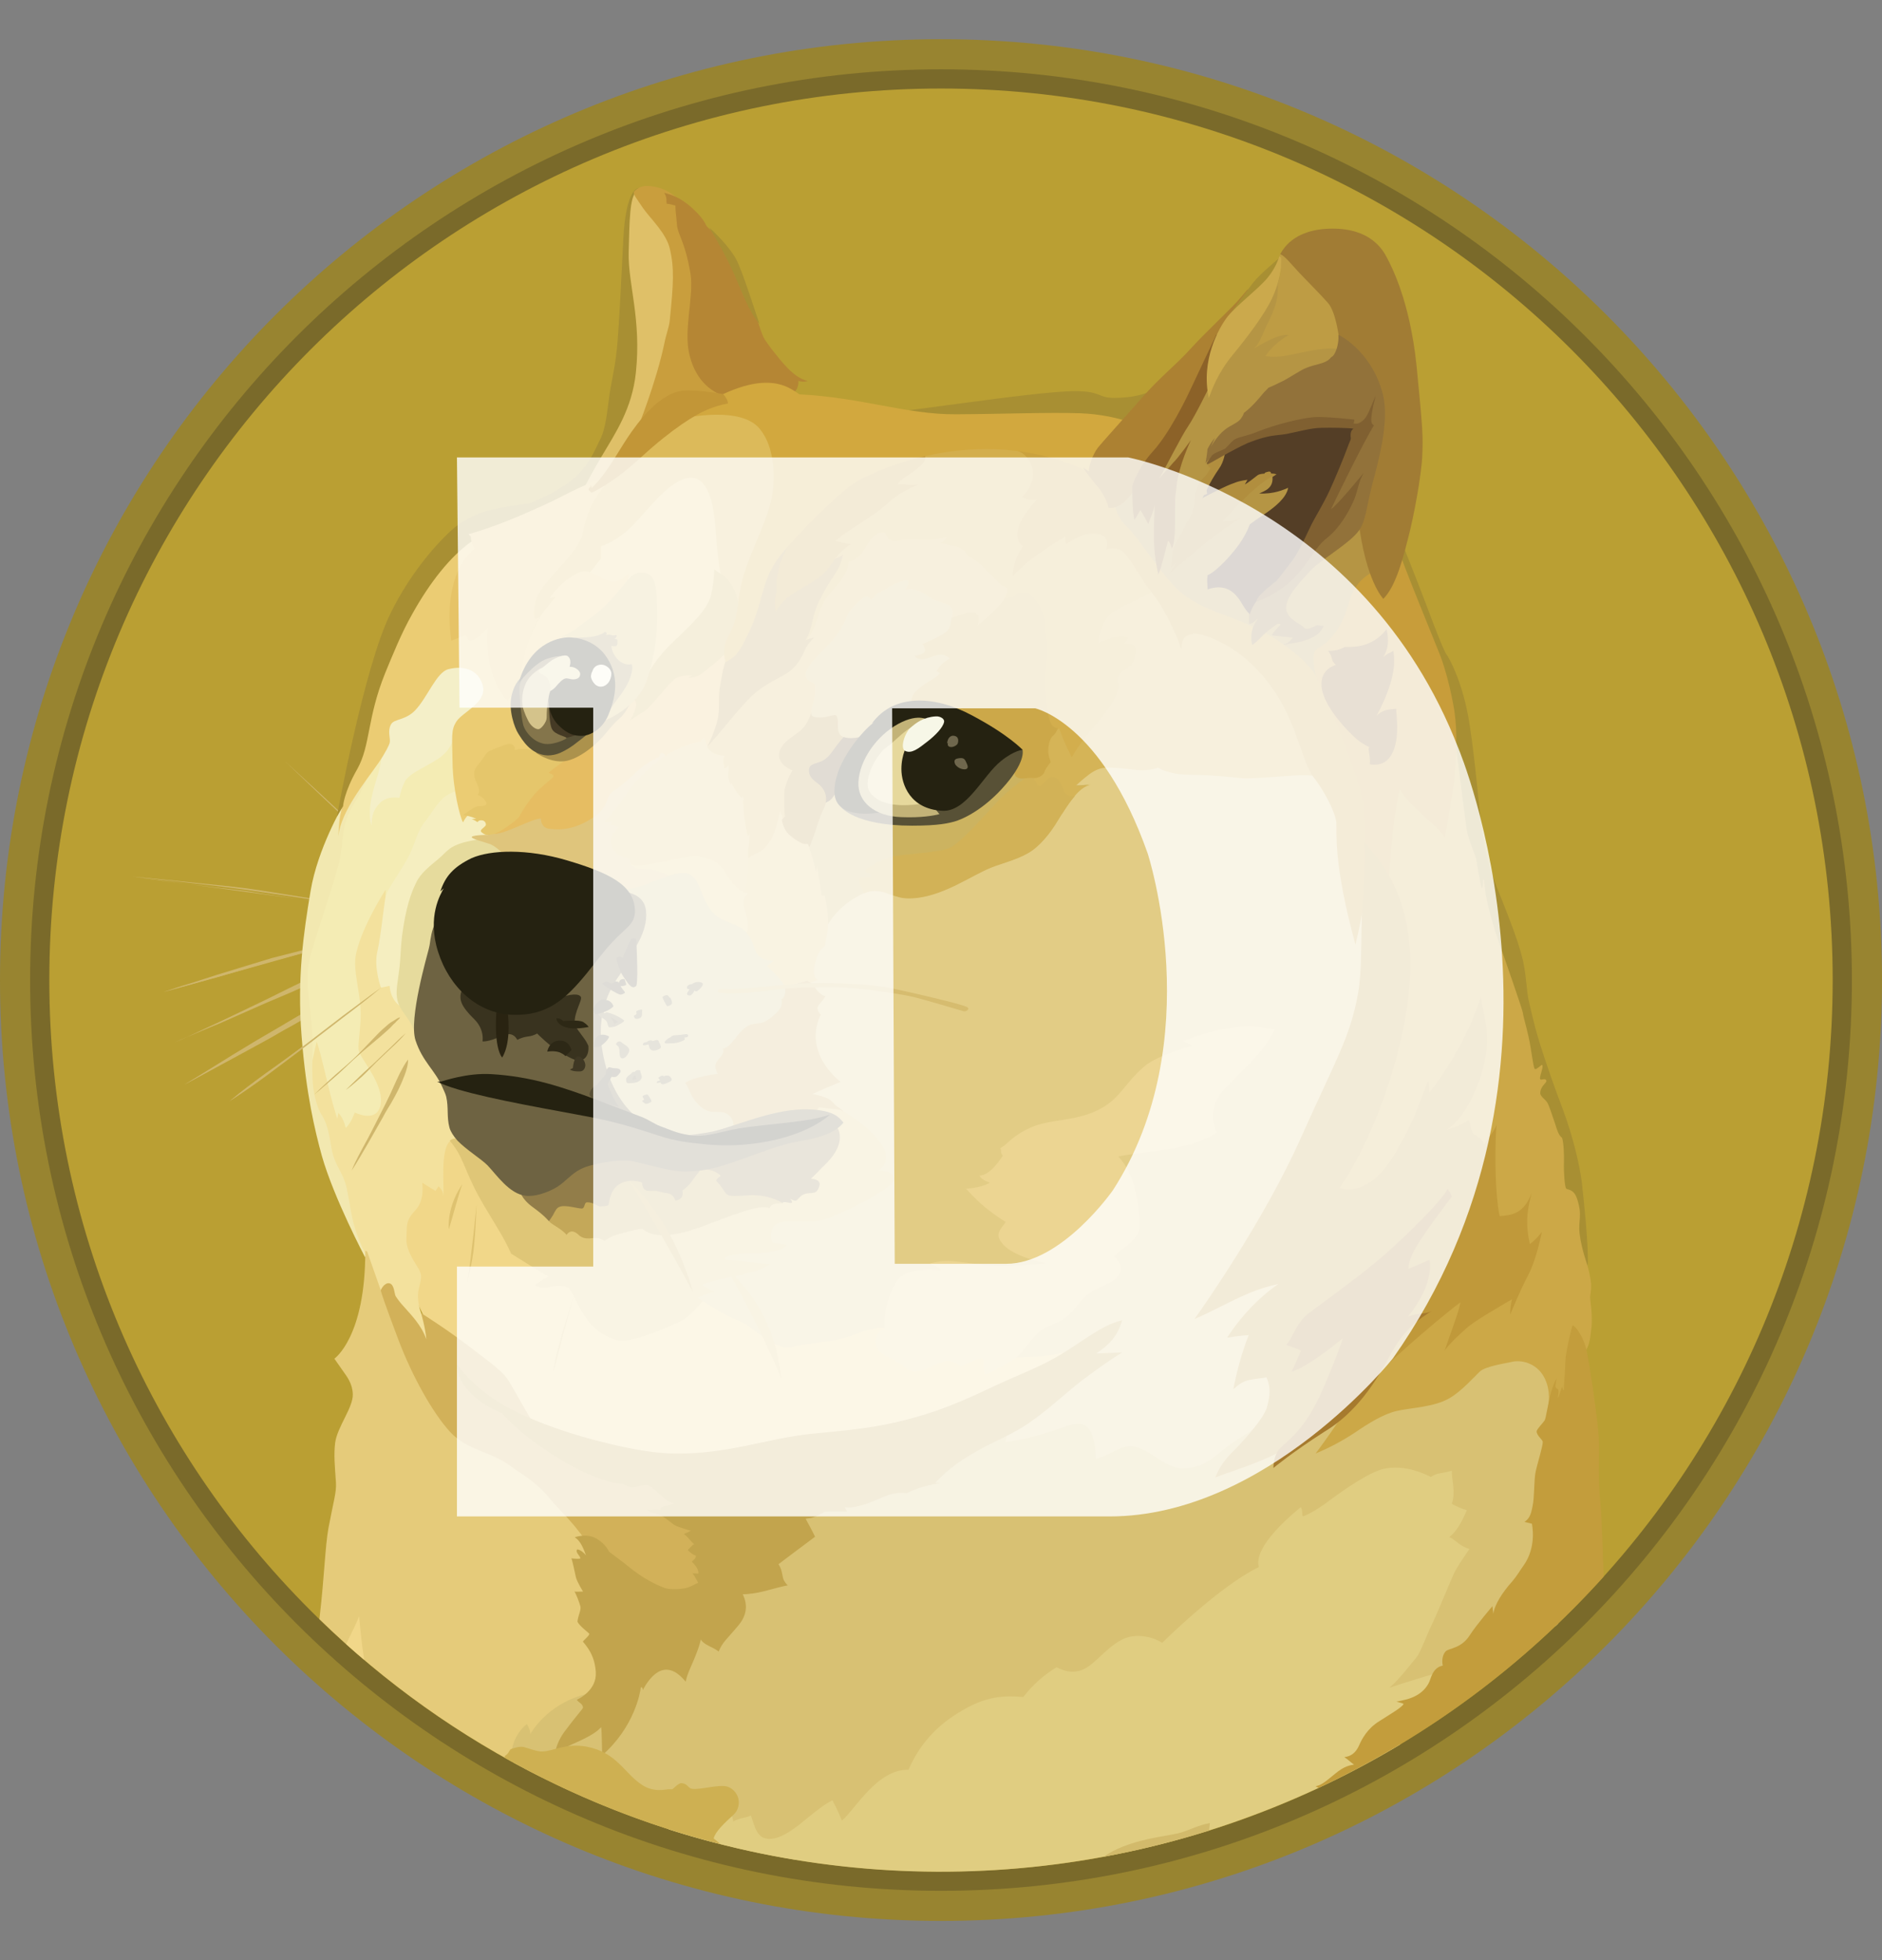 <svg width="24" height="25" viewBox="0 0 24 25" fill="none" xmlns="http://www.w3.org/2000/svg">
<rect x="0" y="0" width="24" height="25" fill="#808080" stroke="none"/>
<g clip-path="url(#clip0_1_6345)">
<path d="M12 24.5C18.627 24.5 24 19.127 24 12.5C24 5.873 18.627 0.5 12 0.5C5.373 0.5 0 5.873 0 12.5C0 19.127 5.373 24.5 12 24.5Z" fill="#988430"/>
<path d="M12 24.116C18.415 24.116 23.616 18.915 23.616 12.5C23.616 6.085 18.415 0.884 12 0.884C5.585 0.884 0.384 6.085 0.384 12.5C0.384 18.915 5.585 24.116 12 24.116Z" fill="#7A6A2A"/>
<path d="M12 23.871C18.28 23.871 23.371 18.78 23.371 12.5C23.371 6.22 18.28 1.129 12 1.129C5.72 1.129 0.629 6.22 0.629 12.5C0.629 18.78 5.72 23.871 12 23.871Z" fill="#BA9F33"/>
<path fill-rule="evenodd" clip-rule="evenodd" d="M5.247 11.219C5.179 11.156 5.107 11.094 5.041 11.032C4.975 10.97 4.907 10.908 4.839 10.846L4.637 10.654C4.604 10.621 4.569 10.592 4.536 10.559C4.503 10.529 4.464 10.496 4.431 10.467C4.163 10.213 3.894 9.959 3.629 9.704C3.903 9.955 4.171 10.203 4.445 10.457L4.54 10.553C4.573 10.586 4.608 10.615 4.641 10.648L4.843 10.834C4.911 10.896 4.977 10.959 5.045 11.026C5.113 11.094 5.179 11.156 5.247 11.218L5.247 11.219ZM1.69 11.18C1.69 11.18 2.664 11.281 3.14 11.349C3.581 11.411 4.959 11.623 4.959 11.623L1.69 11.18ZM1.69 11.18C1.963 11.203 2.237 11.232 2.511 11.262C2.651 11.275 2.785 11.291 2.919 11.304L3.124 11.328C3.192 11.337 3.258 11.347 3.326 11.357L4.142 11.487L4.55 11.555C4.684 11.578 4.818 11.603 4.958 11.627C4.824 11.613 4.684 11.594 4.55 11.574L4.142 11.516L3.326 11.396C3.258 11.386 3.192 11.372 3.124 11.363L2.919 11.339C2.785 11.325 2.645 11.306 2.511 11.29C2.237 11.257 1.963 11.222 1.689 11.18L1.69 11.18ZM4.862 11.877C4.862 11.877 3.822 12.141 3.47 12.242C3.125 12.337 2.078 12.655 2.078 12.655L4.862 11.877L4.862 11.877Z" fill="#CFB66C"/>
<path fill-rule="evenodd" clip-rule="evenodd" d="M4.862 11.877C4.631 11.945 4.401 12.011 4.167 12.073L3.472 12.259C3.241 12.327 3.011 12.393 2.78 12.461L2.435 12.556C2.32 12.589 2.204 12.618 2.085 12.652C2.2 12.613 2.316 12.574 2.431 12.541L2.777 12.43C3.008 12.358 3.237 12.29 3.468 12.219C3.703 12.16 3.934 12.098 4.169 12.042C4.392 11.985 4.627 11.929 4.862 11.877V11.877ZM2.223 13.296C2.338 13.253 3.658 12.638 3.965 12.494C4.119 12.422 4.565 12.264 4.565 12.264L2.223 13.296Z" fill="#CFB66C"/>
<path fill-rule="evenodd" clip-rule="evenodd" d="M2.223 13.296C2.324 13.258 2.419 13.211 2.516 13.166L2.804 13.032L3.381 12.755C3.573 12.663 3.759 12.562 3.957 12.477C4.058 12.434 4.159 12.399 4.26 12.366L4.414 12.318C4.466 12.304 4.515 12.288 4.567 12.275C4.375 12.366 4.173 12.444 3.981 12.533C3.789 12.628 3.592 12.706 3.394 12.791L2.808 13.05C2.611 13.129 2.419 13.215 2.223 13.296H2.223ZM2.351 13.834C2.351 13.834 3.547 13.133 3.959 12.908C4.175 12.787 4.872 12.441 4.872 12.441L2.351 13.834Z" fill="#CFB66C"/>
<path fill-rule="evenodd" clip-rule="evenodd" d="M2.352 13.834C2.553 13.71 2.759 13.584 2.965 13.455L3.272 13.269C3.377 13.207 3.478 13.149 3.585 13.086C3.69 13.024 3.791 12.962 3.898 12.904C3.948 12.873 4.002 12.845 4.057 12.822L4.22 12.741C4.435 12.636 4.651 12.529 4.878 12.438C4.672 12.568 4.461 12.679 4.249 12.793C4.144 12.851 4.037 12.904 3.932 12.962C3.828 13.021 3.727 13.083 3.62 13.139C3.515 13.201 3.414 13.259 3.307 13.316L2.991 13.488L2.352 13.834H2.352ZM4.862 12.595C4.862 12.595 4.118 13.166 3.878 13.348C3.637 13.531 2.928 14.044 2.928 14.044L4.862 12.595Z" fill="#CFB66C"/>
<path fill-rule="evenodd" clip-rule="evenodd" d="M9.13 17.199L8.75 16.479L8.971 15.578L10.549 14.968L9.878 13.589L10.21 12.197L10.833 10.95L12.759 10.648L14.175 9.298L17.231 9.529L17.831 12.797L16.676 16.912L16.017 19.042L13.349 19.143L12.111 18.285L10.66 17.679L9.13 17.199Z" fill="#E2CC85"/>
<path fill-rule="evenodd" clip-rule="evenodd" d="M13.81 17.176C13.81 17.176 13.441 17.345 12.812 17.306C12.63 17.061 11.354 16.947 11.354 16.947C11.354 16.947 11.195 16.898 10.913 17.015C10.63 17.13 10.362 17.116 10.111 17.178C9.861 17.24 9.612 16.914 9.42 16.846C9.228 16.774 8.973 16.601 8.973 16.601L8.436 16.549L7.356 16.092L5.641 14.383L5.175 15.113L5.031 16.016L5.55 17.086L6.946 18.358L9.668 19.049L11.282 18.574L13.303 17.719L13.81 17.176V17.176Z" fill="#F1D789"/>
<path fill-rule="evenodd" clip-rule="evenodd" d="M4.138 11.137L4.483 10.09L4.895 9.415L6.221 9.304L5.823 10.465L4.714 12.438L5.175 14.199L4.359 14.607L4.108 14.222L3.907 13.341L3.893 12.351L4.138 11.137Z" fill="#F4ECB4"/>
<path fill-rule="evenodd" clip-rule="evenodd" d="M5.625 17.104L5.371 16.749C5.371 16.749 5.303 16.58 5.342 16.432C5.38 16.283 5.375 16.273 5.355 16.216C5.336 16.16 5.173 15.966 5.183 15.799C5.192 15.63 5.169 15.574 5.293 15.44C5.423 15.31 5.384 15.085 5.384 15.085L5.553 15.189L5.592 15.131C5.592 15.131 5.654 15.18 5.654 15.255C5.667 15.15 5.611 14.665 5.739 14.554C5.867 14.444 6.095 15.073 6.095 15.073L5.955 14.16L5.595 13.224L4.957 12.37L4.918 11.428V11.347C4.918 11.347 4.625 11.797 4.543 12.153C4.485 12.398 4.625 12.695 4.596 13.046C4.572 13.396 4.543 13.368 4.629 13.507C4.714 13.646 4.922 13.93 4.84 14.136C4.769 14.313 4.524 14.189 4.524 14.189C4.524 14.189 4.475 14.332 4.409 14.385C4.386 14.299 4.361 14.245 4.314 14.193C4.31 14.226 4.301 14.27 4.301 14.27C4.301 14.27 4.258 14.136 4.215 13.967C4.157 13.742 4.095 13.445 4.039 13.286C4.015 13.377 3.957 13.655 3.957 13.655L3.99 14.082L4.149 14.668L4.303 15.053L4.452 15.522L4.582 15.838L4.687 16.079L4.778 16.621L5.219 17.087L5.454 17.192L5.625 17.104L5.625 17.104Z" fill="#F3E19D"/>
<path fill-rule="evenodd" clip-rule="evenodd" d="M4.369 10.283C4.369 10.283 4.052 10.82 3.961 11.362C3.87 11.904 3.788 12.477 3.846 13.214C3.904 13.958 4.015 14.415 4.104 14.741C4.258 15.283 4.656 16.036 4.656 16.036L4.669 16.007C4.602 15.88 4.549 15.747 4.51 15.609C4.457 15.403 4.438 15.158 4.389 15.048C4.347 14.937 4.275 14.842 4.24 14.706C4.207 14.576 4.202 14.37 4.1 14.217C4.057 14.154 4.005 13.991 3.99 13.828C3.97 13.584 3.999 13.31 3.976 13.085C3.933 12.71 3.904 12.456 3.943 12.259C3.982 12.063 4.184 11.506 4.308 11.063C4.39 10.78 4.341 10.541 4.49 10.294C4.64 10.05 4.731 9.834 4.764 9.685C4.803 9.549 4.368 10.283 4.368 10.283H4.369Z" fill="#F2E8B0"/>
<path fill-rule="evenodd" clip-rule="evenodd" d="M5.87 10.067C5.87 10.067 5.707 10.116 5.629 10.201C5.551 10.283 5.518 10.351 5.414 10.488C5.309 10.626 5.303 10.739 5.217 10.912C5.132 11.081 4.944 11.335 4.92 11.426C4.897 11.518 4.858 11.945 4.81 12.147C4.767 12.349 4.858 12.597 4.858 12.597L4.969 12.574C4.969 12.574 4.969 12.717 5.08 12.815C5.19 12.91 5.21 12.492 5.21 12.492L5.623 11.096L6.246 10.673L6.314 10.331L5.87 10.067H5.87Z" fill="#F5EEC0"/>
<path fill-rule="evenodd" clip-rule="evenodd" d="M6.173 10.7C6.173 10.7 5.879 10.719 5.736 10.824C5.678 10.867 5.654 10.902 5.592 10.954C5.478 11.05 5.361 11.137 5.305 11.262C5.243 11.386 5.175 11.574 5.128 11.93C5.109 12.079 5.109 12.217 5.095 12.337C5.076 12.5 5.047 12.63 5.062 12.721C5.081 12.908 5.274 13.005 5.292 13.216L5.69 13.015L6.065 11.537L6.861 11.038L6.411 10.533L6.172 10.699L6.173 10.7Z" fill="#E6DB9D"/>
<path fill-rule="evenodd" clip-rule="evenodd" d="M4.073 20.651C4.075 20.636 4.076 20.622 4.078 20.607C4.136 20.108 4.146 19.729 4.188 19.492C4.251 19.156 4.293 19.031 4.284 18.906C4.27 18.704 4.255 18.556 4.274 18.401C4.303 18.195 4.505 17.951 4.499 17.782C4.495 17.648 4.427 17.56 4.369 17.479C4.311 17.397 4.264 17.329 4.264 17.329C4.264 17.329 4.662 17.055 4.658 15.952C4.667 15.955 4.674 15.958 4.682 15.962L4.878 16.519L5.012 16.682L5.526 17.642L6.189 18.284L7.167 18.943L7.781 19.61L7.843 21.391L7.041 22.432L6.91 22.67C5.866 22.146 4.909 21.465 4.073 20.651L4.073 20.651Z" fill="#E5CB7A"/>
<path fill-rule="evenodd" clip-rule="evenodd" d="M6.522 22.354C6.522 22.354 6.536 22.133 6.719 21.989C6.748 22.038 6.767 22.084 6.761 22.119C6.794 22.061 7.025 21.688 7.548 21.591C8.07 21.496 8.196 21.116 8.196 21.116L9.305 20.108L10.573 18.941L12.115 18.399L12.835 18.222C12.835 18.222 12.849 18.275 12.822 18.391C12.956 18.382 13.253 18.314 13.561 18.205C13.686 18.156 13.802 18.137 13.864 18.201C13.956 18.286 13.969 18.488 13.975 18.609C14.124 18.576 14.297 18.432 14.436 18.446C14.657 18.469 14.853 18.729 15.079 18.729C15.376 18.729 15.509 18.547 15.717 18.403C15.842 18.317 16.02 18.211 16.121 18.139C16.362 17.962 18.91 17.183 18.91 17.183L19.803 17.242L19.947 18.201L19.87 20.708C19.86 20.718 19.851 20.727 19.841 20.736L15.78 22.857L10.15 23.72C8.889 23.514 7.673 23.096 6.552 22.482L6.523 22.354L6.522 22.354Z" fill="#D8C173"/>
<path fill-rule="evenodd" clip-rule="evenodd" d="M4.414 20.97C4.494 20.803 4.566 20.663 4.579 20.613C4.589 20.713 4.607 20.935 4.644 21.17C4.566 21.104 4.49 21.038 4.414 20.97V20.97Z" fill="#F1D789"/>
<path fill-rule="evenodd" clip-rule="evenodd" d="M8.526 23.33L9.254 23.127L9.316 23.147C9.316 23.147 9.349 23.166 9.349 23.232C9.441 23.18 9.518 23.189 9.575 23.154C9.604 23.216 9.633 23.422 9.761 23.448C9.895 23.477 10.039 23.389 10.184 23.279C10.328 23.164 10.492 23.02 10.615 22.962C10.661 23.046 10.701 23.132 10.736 23.22C10.899 23.09 11.182 22.562 11.586 22.572C11.703 22.296 11.898 22.06 12.147 21.894C12.522 21.64 12.757 21.62 13.05 21.644C13.166 21.492 13.31 21.364 13.473 21.265C13.522 21.285 13.656 21.366 13.823 21.288C13.992 21.211 14.182 20.91 14.433 20.871C14.568 20.852 14.705 20.881 14.821 20.953C14.821 20.953 15.55 20.228 16.054 19.987C16.035 19.929 15.996 19.71 16.586 19.224C16.619 19.253 16.596 19.335 16.619 19.339C16.629 19.339 16.773 19.277 16.955 19.137C17.18 18.969 17.45 18.792 17.613 18.743C17.92 18.652 18.246 18.838 18.246 18.838C18.274 18.819 18.305 18.805 18.337 18.796C18.415 18.782 18.471 18.772 18.514 18.757C18.51 18.858 18.567 19.031 18.514 19.18C18.575 19.215 18.639 19.242 18.706 19.262C18.673 19.334 18.601 19.516 18.481 19.604C18.582 19.652 18.595 19.709 18.739 19.757C18.681 19.839 18.585 19.979 18.543 20.065C18.5 20.156 18.347 20.535 18.279 20.678C18.207 20.822 18.11 21.086 18.063 21.139C18.017 21.192 17.848 21.417 17.718 21.527C17.833 21.484 18.304 21.341 18.504 21.286C18.445 21.374 18.143 21.821 17.853 22.252C16.464 23.084 14.914 23.611 13.306 23.797C11.697 23.983 10.068 23.825 8.525 23.332L8.526 23.33Z" fill="#E0CD81"/>
<path fill-rule="evenodd" clip-rule="evenodd" d="M6.221 10.648C6.221 10.648 6.052 10.648 6.019 10.671C5.986 10.694 6.188 10.743 6.25 10.766C6.312 10.789 6.446 10.896 6.481 10.982C6.514 11.063 7.694 11.539 7.694 11.539L8.529 11.496L8.817 11.098L8.27 10.619L8.654 9.487L8.145 9.568L6.922 10.298L6.308 10.533L6.221 10.648Z" fill="#DFC57C"/>
<path fill-rule="evenodd" clip-rule="evenodd" d="M8.054 11.022C8.066 11.042 8.083 11.058 8.104 11.069C8.124 11.08 8.147 11.085 8.17 11.084C8.342 11.084 8.501 11.127 8.567 11.214C8.678 11.354 8.985 11.801 8.985 11.801L9.719 12.065L9.766 11.201L8.964 10.644L8.052 10.979V11.022H8.054L8.054 11.022Z" fill="#E5CC7C"/>
<path fill-rule="evenodd" clip-rule="evenodd" d="M7.911 11.343C7.911 11.343 8.044 11.352 8.213 11.29C8.382 11.228 8.66 11.094 8.78 11.147C8.949 11.218 8.914 11.444 9.097 11.646C9.208 11.77 9.41 11.766 9.524 11.9C9.639 12.034 10.033 11.972 10.033 11.972L10.182 12.778L9.582 13.547L9.386 14.503H8.575L7.834 14.209L7.469 13.326L7.651 12.432L7.911 11.343Z" fill="#D2C281"/>
<path fill-rule="evenodd" clip-rule="evenodd" d="M9.48 11.382C9.5 11.388 9.521 11.391 9.542 11.391C9.519 11.411 9.47 11.453 9.489 11.564C9.509 11.675 9.571 11.815 9.519 11.9C9.56 11.946 9.591 12 9.61 12.059C9.643 12.154 9.653 12.242 9.868 12.255C9.837 12.274 9.808 12.297 9.783 12.323C9.783 12.323 9.932 12.453 10.008 12.574C10.085 12.57 10.291 12.506 10.291 12.506L10.334 12.536L10.425 12.497C10.425 12.497 10.34 12.464 10.402 12.256C10.46 12.074 10.513 12.084 10.517 12.07C10.522 12.056 10.56 11.864 10.56 11.787C10.589 11.686 10.612 11.379 10.612 11.379L10.55 10.701L10.201 10.489L9.917 10.215L9.649 10.72L9.472 10.896L9.459 11.333L9.48 11.382Z" fill="#E2C270"/>
<path fill-rule="evenodd" clip-rule="evenodd" d="M10.32 10.815C10.32 10.815 10.382 10.991 10.406 11.127C10.414 11.101 10.419 11.073 10.419 11.046C10.419 11.046 10.468 11.314 10.477 11.424C10.497 11.42 10.516 11.415 10.52 11.434C10.525 11.453 10.569 11.669 10.559 11.789C10.639 11.656 10.751 11.544 10.885 11.463C10.963 11.415 11.054 11.362 11.149 11.358C11.299 11.354 11.407 11.453 11.586 11.453C12.017 11.453 12.407 11.137 12.695 11.04C12.906 10.968 13.089 10.916 13.217 10.799C13.279 10.747 13.39 10.63 13.491 10.457C13.625 10.227 13.764 10.026 13.904 10.001C13.841 10.013 13.777 10.017 13.712 10.015C13.712 10.015 13.755 9.972 13.828 9.914C13.9 9.855 13.987 9.784 14.111 9.784C14.332 9.784 14.443 9.816 14.567 9.816C14.691 9.813 14.763 9.784 14.763 9.784C14.763 9.784 14.893 9.875 15.187 9.875C15.48 9.879 15.676 9.904 15.829 9.918C15.983 9.931 16.497 9.875 16.645 9.879C16.741 9.883 16.836 9.906 16.923 9.947L16.447 8.565L14.738 7.071L13.72 7.791L12.155 9.356L10.641 9.918L10.324 10.273V10.815H10.32Z" fill="#CCB360"/>
<path fill-rule="evenodd" clip-rule="evenodd" d="M13.719 10.022C13.719 10.022 13.761 9.98 13.833 9.921C13.905 9.863 13.992 9.791 14.117 9.791C14.338 9.791 14.448 9.824 14.573 9.824C14.697 9.82 14.769 9.791 14.769 9.791C14.769 9.791 14.899 9.882 15.192 9.882C15.485 9.886 15.681 9.911 15.835 9.925C15.989 9.939 16.503 9.882 16.651 9.887C16.747 9.89 16.841 9.913 16.928 9.955L16.713 9.331L16.462 8.856L15.748 8.073C15.748 8.073 14.89 7.568 14.883 7.564C14.88 7.56 14.586 7.483 14.586 7.483L13.81 7.953L13.105 9.776L13.091 10.16L13.547 10.376C13.662 10.184 13.788 10.03 13.907 10.011C13.8 10.022 13.718 10.022 13.718 10.022L13.719 10.022Z" fill="#D5B457"/>
<path fill-rule="evenodd" clip-rule="evenodd" d="M13.709 10.152C13.641 10.156 13.585 10.143 13.569 10.094C13.511 9.931 13.464 9.908 13.416 9.908C13.367 9.908 13.301 10.013 13.262 10.022C13.223 10.032 13.177 9.902 13.177 9.902L13.134 9.883C13.134 9.883 12.883 10.046 12.707 10.238C12.53 10.43 12.241 10.756 12.111 10.815C11.981 10.873 11.534 10.892 11.381 10.925C11.228 10.958 11.059 11.069 11.035 11.094C11.012 11.119 11.104 11.146 11.117 11.172C11.131 11.195 10.967 11.185 10.954 11.21C10.944 11.23 10.992 11.34 11.016 11.396C11.058 11.376 11.104 11.364 11.15 11.364C11.3 11.36 11.408 11.459 11.587 11.459C12.018 11.459 12.408 11.142 12.696 11.045C12.907 10.973 13.09 10.921 13.218 10.804C13.28 10.752 13.391 10.635 13.492 10.463C13.566 10.344 13.637 10.233 13.709 10.152L13.709 10.152Z" fill="#D2B257"/>
<path fill-rule="evenodd" clip-rule="evenodd" d="M7.527 19.762C7.527 19.762 7.488 19.618 7.132 19.248C7.031 19.143 6.969 19.056 6.901 18.993C6.732 18.834 6.633 18.791 6.513 18.7C6.249 18.504 5.961 18.504 5.74 18.263C5.519 18.022 5.261 17.562 5.082 17.092C4.905 16.622 4.856 16.473 4.856 16.459C4.856 16.446 4.905 16.354 4.967 16.368C5.029 16.382 5.029 16.502 5.045 16.531C5.076 16.579 5.111 16.623 5.15 16.665C5.241 16.77 5.371 16.895 5.437 17.082C5.423 16.923 5.369 16.747 5.369 16.747C5.369 16.747 5.711 16.962 6.002 17.187C6.295 17.413 6.416 17.49 6.501 17.634C6.587 17.777 6.789 18.156 6.885 18.267C6.982 18.378 8.306 18.795 8.306 18.795L8.936 19.265L9.249 19.95L9.004 20.334L8.534 20.435L7.771 20.093L7.527 19.762V19.762Z" fill="#D2B159"/>
<path fill-rule="evenodd" clip-rule="evenodd" d="M5.831 17.401C5.831 17.401 5.99 17.655 6.379 17.896C6.728 18.108 7.282 18.3 7.775 18.415C8.058 18.483 8.342 18.535 8.596 18.539C9.282 18.549 9.753 18.352 10.338 18.288C10.655 18.255 11.043 18.23 11.447 18.135C11.965 18.011 12.272 17.871 12.689 17.674C12.992 17.534 13.27 17.429 13.495 17.295C13.812 17.109 14.043 16.901 14.311 16.839C14.278 16.93 14.243 17.093 13.979 17.262C14.118 17.259 14.311 17.249 14.311 17.249C14.311 17.249 14.124 17.36 13.796 17.608C13.594 17.762 13.326 18.022 13.053 18.194C12.876 18.305 12.684 18.386 12.557 18.453C12.25 18.622 12.126 18.707 11.924 18.913C11.996 18.91 12.002 18.913 12.002 18.913C12.002 18.913 11.748 18.947 11.565 19.044C11.527 19.044 11.46 19.03 11.344 19.063C11.252 19.092 11.132 19.158 11.008 19.193C10.831 19.246 10.773 19.222 10.773 19.222L10.802 19.28C10.802 19.28 10.572 19.276 10.495 19.284C10.508 19.288 10.505 19.294 10.505 19.294C10.491 19.296 10.478 19.301 10.466 19.308C10.429 19.332 10.389 19.349 10.346 19.36C10.323 19.364 10.303 19.364 10.274 19.37C10.284 19.393 10.359 19.523 10.394 19.6C10.365 19.62 9.928 19.95 9.928 19.95C9.942 19.971 9.953 19.994 9.961 20.018C9.975 20.06 9.981 20.122 9.994 20.152C10.027 20.21 10.047 20.22 10.047 20.22C10.047 20.22 9.994 20.229 9.903 20.253C9.825 20.272 9.73 20.305 9.596 20.324C9.555 20.33 9.513 20.333 9.472 20.334C9.491 20.377 9.576 20.54 9.419 20.728C9.262 20.916 9.213 20.944 9.165 21.064C9.14 21.046 9.114 21.029 9.087 21.016C9.035 20.992 8.963 20.957 8.937 20.911C8.923 20.973 8.903 21.034 8.879 21.093C8.831 21.223 8.759 21.352 8.745 21.449C8.693 21.39 8.596 21.276 8.462 21.299C8.328 21.322 8.221 21.505 8.198 21.557C8.198 21.524 8.174 21.499 8.169 21.538C8.165 21.581 8.091 22.027 7.679 22.388C7.676 22.297 7.676 22.095 7.666 22.029C7.627 22.068 7.58 22.124 7.301 22.245C7.027 22.365 7.07 22.485 7.07 22.485C7.07 22.485 7.047 22.294 7.195 22.091C7.344 21.889 7.435 21.794 7.435 21.779C7.433 21.763 7.426 21.748 7.416 21.736C7.396 21.716 7.358 21.693 7.358 21.678C7.381 21.668 7.612 21.557 7.598 21.328C7.585 21.122 7.498 21.016 7.435 20.94C7.426 20.93 7.527 20.858 7.513 20.835C7.503 20.822 7.379 20.73 7.364 20.681C7.367 20.652 7.374 20.624 7.383 20.596C7.397 20.553 7.406 20.524 7.403 20.495C7.393 20.447 7.34 20.313 7.325 20.299C7.338 20.303 7.435 20.299 7.435 20.299C7.435 20.299 7.358 20.175 7.344 20.116C7.33 20.058 7.301 19.905 7.286 19.876C7.319 19.88 7.4 19.885 7.4 19.876C7.404 19.846 7.329 19.798 7.362 19.761C7.385 19.764 7.43 19.784 7.473 19.838C7.449 19.776 7.411 19.656 7.329 19.607C7.367 19.594 7.498 19.558 7.612 19.627C7.727 19.695 7.766 19.79 7.766 19.79C7.766 19.79 7.834 19.842 7.939 19.92C8.059 20.015 8.213 20.15 8.457 20.246C8.51 20.275 8.644 20.275 8.741 20.256C8.783 20.245 8.824 20.229 8.861 20.207C8.875 20.199 8.889 20.193 8.904 20.188C8.883 20.146 8.859 20.105 8.832 20.067C8.865 20.067 8.904 20.071 8.904 20.071C8.904 20.071 8.927 20.019 8.822 19.918C8.846 19.894 8.875 19.879 8.875 19.84C8.842 19.836 8.784 19.788 8.77 19.768C8.789 19.755 8.819 19.71 8.852 19.696C8.822 19.673 8.751 19.576 8.718 19.566C8.749 19.555 8.78 19.54 8.809 19.523C8.809 19.523 8.646 19.481 8.593 19.446C8.541 19.407 8.463 19.341 8.417 19.322C8.368 19.302 8.283 19.292 8.248 19.253C8.281 19.263 8.333 19.253 8.372 19.253C8.401 19.253 8.415 19.257 8.424 19.257C8.421 19.244 8.421 19.215 8.496 19.205C8.533 19.2 8.568 19.188 8.601 19.172C8.601 19.172 8.529 19.168 8.447 19.09C8.366 19.013 8.298 18.951 8.251 18.941C8.203 18.931 8.112 18.974 8.055 18.97C7.978 18.96 7.945 18.922 7.945 18.922C7.945 18.922 7.686 18.945 7.114 18.595C6.618 18.292 6.403 18.024 6.403 18.024C6.356 18.008 6.312 17.987 6.269 17.962C6.083 17.865 5.824 17.663 5.832 17.399L5.831 17.401Z" fill="#C2A44D"/>
<path fill-rule="evenodd" clip-rule="evenodd" d="M12.975 5.747C13.02 5.761 13.06 5.788 13.09 5.824C13.181 5.929 13.239 6.127 13.032 6.339C13.113 6.368 13.147 6.377 13.218 6.368C13.146 6.453 12.983 6.636 12.973 6.795C12.964 6.925 13.045 6.964 13.045 6.964C13.045 6.964 12.921 7.108 12.915 7.348C12.974 7.282 13.038 7.221 13.107 7.166C13.251 7.051 13.449 6.921 13.583 6.839C13.581 6.874 13.586 6.908 13.597 6.94C13.597 6.94 13.847 6.734 14.057 6.826C14.152 6.869 14.11 7.003 14.11 7.003C14.11 7.003 14.24 6.954 14.331 7.045C14.422 7.137 14.551 7.372 14.618 7.463C14.647 7.506 14.723 7.587 14.8 7.714C14.906 7.89 14.995 8.077 15.064 8.271C15.068 8.17 15.093 8.013 15.381 8.112C15.668 8.213 15.994 8.424 16.268 8.841C16.542 9.258 16.61 9.729 16.747 9.908C16.887 10.081 17.031 10.368 17.041 10.489C17.05 10.609 16.998 10.997 17.285 12.048C17.367 11.722 17.491 10.997 17.491 10.997L17.559 10.358L17.637 8.382L15.573 6.667L13.959 5.496L12.909 5.597L12.975 5.746L12.975 5.747Z" fill="#CAA13E"/>
<path fill-rule="evenodd" clip-rule="evenodd" d="M16.809 8.688C16.809 8.688 16.78 8.496 16.295 8.17C15.809 7.848 15.431 7.848 15.081 7.574C14.813 7.358 14.534 6.863 14.352 6.7C14.175 6.539 14.146 6.073 14.146 6.073L14.742 5.574L15.629 4.292L16.378 3.467L16.737 3.966L17.236 4.552L17.514 5.729L17.615 7.452L16.809 8.688L16.809 8.688Z" fill="#B59544"/>
<path fill-rule="evenodd" clip-rule="evenodd" d="M17.41 10.753C17.425 10.492 17.392 10.23 17.315 9.98C17.187 9.582 16.907 8.875 16.777 8.61C16.725 8.317 16.764 8.294 16.82 8.261C16.876 8.228 17.088 8.107 17.204 7.684C17.32 7.261 17.68 7.247 17.68 7.247L17.901 7.084L18.237 7.925L18.53 8.684L18.621 9.265L18.689 9.76L18.53 10.807L17.744 11.517L17.41 10.753H17.41Z" fill="#C89D3A"/>
<path fill-rule="evenodd" clip-rule="evenodd" d="M6.437 22.419V22.397C6.453 22.387 6.468 22.374 6.48 22.359C6.493 22.339 6.503 22.316 6.513 22.31C6.532 22.3 6.623 22.272 6.672 22.281C6.72 22.29 6.849 22.343 6.917 22.339C7.056 22.335 7.219 22.229 7.478 22.277C7.866 22.349 7.957 22.613 8.183 22.762C8.336 22.867 8.495 22.821 8.519 22.821H8.571C8.581 22.821 8.652 22.739 8.691 22.743C8.769 22.747 8.777 22.811 8.825 22.815C8.94 22.829 9.161 22.757 9.272 22.786C9.305 22.796 9.335 22.814 9.359 22.839C9.383 22.863 9.401 22.893 9.412 22.926C9.435 22.997 9.416 23.089 9.359 23.141C9.239 23.252 9.124 23.357 9.101 23.448C9.131 23.471 9.159 23.495 9.186 23.52C8.226 23.276 7.301 22.906 6.437 22.42V22.419Z" fill="#CEB052"/>
<path fill-rule="evenodd" clip-rule="evenodd" d="M16.777 18.539C16.777 18.539 17.08 18.135 17.185 17.935C17.29 17.729 16.853 15.118 16.853 15.118L17.73 12.242L17.707 11.306C17.707 11.306 17.75 10.442 17.851 10.067C17.971 10.283 18.346 10.543 18.427 10.681C18.466 10.417 18.596 9.859 18.577 9.265C18.649 9.376 18.822 10.489 18.822 10.489L18.994 11.238L19.22 12.034L19.47 12.875L19.62 13.456L19.705 13.595L19.777 13.84L19.845 14.104L20.041 14.723L20.156 15.232L20.247 16.154C20.267 16.225 20.282 16.297 20.29 16.37C20.294 16.471 20.277 16.529 20.277 16.547C20.277 16.564 20.31 16.768 20.296 16.922C20.277 17.075 20.277 17.195 20.156 17.306C20.036 17.416 19.96 18.075 19.96 18.075L19.744 17.931C19.744 17.931 19.787 17.735 19.686 17.556C19.585 17.378 19.389 17.341 19.279 17.37C19.168 17.393 18.947 17.428 18.875 17.49C18.807 17.552 18.64 17.744 18.486 17.832C18.294 17.947 17.982 17.956 17.815 17.995C17.646 18.033 17.459 18.148 17.263 18.282C17.109 18.382 16.947 18.468 16.778 18.538L16.777 18.539Z" fill="#CCA847"/>
<path fill-rule="evenodd" clip-rule="evenodd" d="M16.777 22.782C16.777 22.782 16.79 22.79 16.814 22.803C18.194 22.157 19.43 21.241 20.45 20.109C20.438 19.716 20.424 19.313 20.408 19.164C20.375 18.848 20.398 18.525 20.389 18.339C20.379 18.152 20.274 17.393 20.226 17.197C20.173 17.001 20.072 16.904 20.057 16.904C20.043 16.908 19.962 17.273 19.962 17.365C19.962 17.456 19.942 17.677 19.942 17.734C19.928 17.73 19.923 17.695 19.923 17.681C19.903 17.73 19.88 17.815 19.87 17.825C19.86 17.835 19.884 17.743 19.87 17.724C19.857 17.704 19.832 17.714 19.837 17.666C19.84 17.637 19.844 17.608 19.851 17.58C19.851 17.58 19.793 17.666 19.75 17.883C19.707 18.099 19.707 18.105 19.692 18.124C19.678 18.147 19.6 18.225 19.596 18.254C19.593 18.306 19.668 18.359 19.674 18.388C19.678 18.437 19.606 18.662 19.583 18.772C19.56 18.882 19.569 19.098 19.544 19.209C19.525 19.31 19.506 19.368 19.44 19.411C19.488 19.421 19.535 19.434 19.535 19.434C19.535 19.434 19.603 19.721 19.43 19.966C19.368 20.052 19.352 20.09 19.286 20.168C19.156 20.312 19.055 20.475 19.045 20.582C19.039 20.55 19.034 20.518 19.032 20.486C19.032 20.486 18.83 20.721 18.744 20.855C18.634 21.028 18.48 21.019 18.437 21.061C18.394 21.104 18.385 21.182 18.399 21.244C18.36 21.253 18.288 21.267 18.24 21.417C18.216 21.494 18.158 21.57 18.067 21.622C17.976 21.675 17.865 21.69 17.808 21.704C17.857 21.718 17.877 21.718 17.9 21.733C17.871 21.782 17.737 21.857 17.587 21.954C17.438 22.046 17.366 22.18 17.329 22.267C17.291 22.349 17.234 22.401 17.143 22.411C17.181 22.434 17.238 22.488 17.267 22.506C17.224 22.516 17.152 22.516 17.022 22.626C16.886 22.739 16.84 22.772 16.777 22.782L16.777 22.782Z" fill="#C39D3C"/>
<path fill-rule="evenodd" clip-rule="evenodd" d="M14.075 23.681C14.149 23.629 14.23 23.587 14.315 23.554C14.617 23.434 14.938 23.411 15.064 23.372C15.184 23.334 15.28 23.28 15.429 23.252C15.425 23.285 15.422 23.317 15.418 23.348C14.977 23.486 14.529 23.598 14.074 23.681H14.075Z" fill="#D2BA6B"/>
<path fill-rule="evenodd" clip-rule="evenodd" d="M19.661 15.716C19.661 15.716 19.599 16.052 19.488 16.263C19.377 16.475 19.258 16.768 19.258 16.768C19.258 16.702 19.266 16.636 19.281 16.572C19.141 16.653 18.801 16.85 18.705 16.937C18.613 17.018 18.46 17.162 18.421 17.23C18.512 16.962 18.608 16.721 18.623 16.611C18.483 16.712 17.831 17.25 17.491 17.605L16.433 18.461C16.311 18.527 16.185 18.586 16.056 18.638C15.874 18.715 15.658 18.781 15.499 18.843C15.542 18.729 15.61 18.628 15.705 18.531C15.806 18.436 16.109 18.107 16.155 17.955C16.198 17.796 16.208 17.7 16.151 17.566C16.099 17.58 15.979 17.586 15.897 17.609C15.816 17.632 15.728 17.72 15.728 17.72C15.728 17.72 15.79 17.364 15.924 17.029C15.823 17.032 15.65 17.061 15.65 17.061C15.65 17.061 15.891 16.658 16.303 16.376C16.177 16.403 16.054 16.441 15.934 16.491C15.694 16.591 15.43 16.741 15.233 16.823C15.344 16.669 16.121 15.56 16.583 14.527C17.044 13.496 17.216 13.232 17.317 12.679C17.369 12.405 17.355 12.001 17.369 11.638C17.383 11.279 17.427 10.957 17.398 10.741C17.519 10.89 17.969 11.312 17.985 12.254C17.998 13.195 17.554 14.467 17.082 15.153C17.197 15.186 17.495 15.225 17.802 14.692C18.109 14.159 18.105 14.01 18.216 13.789C18.23 13.9 18.226 13.938 18.226 13.938C18.226 13.938 18.672 13.397 18.884 12.715C18.927 13.008 19.053 13.267 18.855 13.805C18.678 14.29 18.447 14.409 18.447 14.409C18.447 14.409 18.561 14.389 18.73 14.288C18.759 14.36 18.754 14.442 18.802 14.471C18.851 14.499 18.917 14.548 18.927 14.595C18.979 14.517 19.061 14.418 19.086 14.344C19.066 14.498 19.053 15.17 19.124 15.511C19.274 15.498 19.427 15.488 19.532 15.218C19.46 15.482 19.46 15.641 19.509 15.867C19.588 15.812 19.66 15.715 19.66 15.715L19.661 15.716Z" fill="#C0993A"/>
<path fill-rule="evenodd" clip-rule="evenodd" d="M14.616 5.013C14.616 5.013 14.466 5.075 14.212 5.075C13.991 5.075 14.053 4.989 13.707 4.989C13.175 4.989 11.317 5.297 10.99 5.292C10.779 5.288 11.705 5.383 11.705 5.383L14.072 5.416L14.548 5.378L14.725 5.018L14.616 5.013Z" fill="#A88F33"/>
<path fill-rule="evenodd" clip-rule="evenodd" d="M8.477 9.64C8.477 9.64 8.174 9.871 8.046 10.048C7.918 10.224 7.85 10.341 7.705 10.485C7.739 10.486 7.773 10.481 7.806 10.471C7.806 10.471 7.806 10.509 7.782 10.52C7.802 10.517 7.823 10.52 7.842 10.526C7.861 10.533 7.878 10.544 7.893 10.558C7.85 10.581 7.734 10.698 7.825 10.836C7.893 10.941 8.037 10.95 8.037 10.95C8.037 10.95 8.004 11.045 8.141 11.036C8.439 11.022 8.771 10.892 8.924 10.925C9.078 10.963 9.165 10.977 9.273 11.166C9.389 11.352 9.489 11.381 9.489 11.381C9.489 11.381 9.557 11.208 9.542 10.95C9.597 10.811 9.628 10.663 9.633 10.513L9.532 9.77L9.091 9.212L8.52 9.529L8.477 9.639V9.64Z" fill="#E3C571"/>
<path fill-rule="evenodd" clip-rule="evenodd" d="M9.02 9.529C9.02 9.529 9.062 9.63 9.241 9.64C9.222 9.682 9.222 9.688 9.227 9.721C9.231 9.754 9.237 9.803 9.237 9.803C9.257 9.793 9.274 9.78 9.289 9.764C9.299 9.807 9.28 9.875 9.289 9.924C9.295 9.953 9.305 9.982 9.319 10.009C9.321 10.002 9.325 9.996 9.328 9.99C9.332 9.98 9.367 10.095 9.462 10.182C9.462 10.168 9.466 10.155 9.472 10.143C9.473 10.168 9.481 10.191 9.495 10.211C9.488 10.208 9.481 10.203 9.476 10.198C9.476 10.198 9.485 10.505 9.538 10.664C9.547 10.653 9.555 10.642 9.561 10.631C9.561 10.621 9.557 10.716 9.548 10.784C9.534 10.852 9.544 10.947 9.544 10.947C9.579 10.92 9.617 10.897 9.658 10.879C9.716 10.856 9.812 10.784 9.87 10.625C9.904 10.535 9.93 10.442 9.948 10.347C9.966 10.383 9.979 10.422 9.986 10.463C9.99 10.511 10.081 10.486 10.081 10.486L10.101 10.274L10.216 9.794L10.321 9.497L10.826 8.711L11.738 8.009L12.534 8.191L13.206 7.278L12.048 6.583L10.953 6.698L9.959 8.075L9.163 9.323L9.02 9.529V9.529Z" fill="#D8B65B"/>
<path fill-rule="evenodd" clip-rule="evenodd" d="M14.755 7.537C14.755 7.537 14.687 7.551 14.491 7.652C14.295 7.754 14.159 7.786 14.083 7.936C14.008 8.085 14.002 8.204 14.002 8.204C14.002 8.204 14.136 8.145 14.214 8.126C14.295 8.107 14.386 8.112 14.377 8.145C14.367 8.168 14.354 8.189 14.338 8.207C14.338 8.207 14.492 8.204 14.488 8.279C14.484 8.355 14.459 8.439 14.43 8.475C14.4 8.514 14.28 8.571 14.267 8.615C14.234 8.707 14.28 8.71 14.263 8.784C14.249 8.856 14.185 8.996 13.975 9.241C13.76 9.485 13.668 9.658 13.668 9.658C13.668 9.658 13.563 9.462 13.509 9.293C13.47 9.312 13.264 9.427 13.264 9.427L12.787 7.763L12.796 7.652C12.796 7.652 12.839 7.6 12.849 7.503C12.777 7.479 12.767 7.46 12.672 7.369C12.577 7.278 12.499 7.167 12.34 7.091C12.317 7.048 12.287 6.99 12.171 6.967C12.055 6.943 11.985 6.924 11.985 6.924C11.985 6.924 12.047 6.901 12.076 6.852C12.004 6.862 11.946 6.885 11.789 6.881C11.629 6.877 11.612 6.872 11.524 6.885C11.437 6.899 11.332 6.938 11.293 6.804C11.251 6.771 11.159 6.8 11.082 6.914C11.004 7.029 10.977 7.12 10.827 7.165C10.817 7.231 10.794 7.294 10.759 7.351C10.717 7.423 10.649 7.495 10.557 7.602C10.414 7.771 10.437 8.048 10.208 8.26C9.977 8.471 10.246 7.673 10.246 7.673L10.615 6.79L11.666 5.763L13.297 5.652L13.456 6.497L14.252 6.771L14.755 7.538L14.755 7.537Z" fill="#D3AE4D"/>
<path fill-rule="evenodd" clip-rule="evenodd" d="M15.014 7.723L14.328 6.735L13.849 6.366C13.849 6.366 13.507 5.737 13.484 5.718C13.464 5.704 13.142 5.669 12.936 5.655L12.975 5.751C13.02 5.765 13.059 5.792 13.09 5.828C13.181 5.933 13.239 6.131 13.031 6.343C13.113 6.372 13.147 6.381 13.218 6.372C13.146 6.457 12.983 6.64 12.973 6.799C12.964 6.929 13.045 6.968 13.045 6.968C13.045 6.968 12.921 7.112 12.915 7.352C12.974 7.286 13.038 7.225 13.107 7.169C13.251 7.054 13.449 6.925 13.583 6.843C13.581 6.877 13.586 6.912 13.596 6.944C13.596 6.944 13.847 6.738 14.057 6.83C14.152 6.872 14.11 7.006 14.11 7.006C14.11 7.006 14.24 6.958 14.331 7.049C14.422 7.14 14.552 7.375 14.618 7.467C14.647 7.509 14.723 7.591 14.801 7.717C14.907 7.894 14.995 8.08 15.065 8.274C15.069 8.197 15.084 8.088 15.219 8.088L15.015 7.723L15.014 7.723Z" fill="#CAA13E"/>
<path fill-rule="evenodd" clip-rule="evenodd" d="M4.738 10.531C4.738 10.531 4.689 10.411 4.738 10.176C4.786 9.941 4.862 9.83 4.887 9.485C4.913 9.139 5.138 8.708 5.138 8.708L5.761 8.425L6.202 8.545L6.332 9.135L5.775 9.442C5.775 9.442 5.746 9.572 5.588 9.677C5.431 9.782 5.214 9.864 5.161 9.97C5.13 10.036 5.107 10.105 5.093 10.176C5.093 10.176 4.934 10.143 4.839 10.248C4.738 10.355 4.742 10.45 4.738 10.532V10.531Z" fill="#F4EFC8"/>
<path fill-rule="evenodd" clip-rule="evenodd" d="M5.996 10.374C5.996 10.374 5.944 10.407 5.905 10.489C5.866 10.427 5.775 10.058 5.771 9.726C5.767 9.394 5.747 9.312 5.824 9.197C5.901 9.083 6.202 8.962 6.159 8.756C6.116 8.56 5.938 8.478 5.718 8.535C5.565 8.573 5.45 8.9 5.291 9.063C5.171 9.187 5.027 9.168 4.988 9.236C4.936 9.327 4.984 9.418 4.969 9.476C4.965 9.496 4.916 9.601 4.829 9.727C4.652 9.981 4.353 10.341 4.314 10.663C4.328 10.48 4.318 10.476 4.367 10.274L4.338 10.226L4.53 9.597L4.654 9.078L4.932 8.21L5.421 7.323L5.897 6.791L6.392 6.824L6.45 7.568L6.734 8.964L7.33 9.698L6.374 10.341L5.996 10.374H5.996Z" fill="#EBCC73"/>
<path fill-rule="evenodd" clip-rule="evenodd" d="M6.293 10.638C6.293 10.638 6.212 10.657 6.182 10.642C6.153 10.626 6.124 10.609 6.134 10.589C6.144 10.57 6.196 10.537 6.196 10.521C6.197 10.507 6.193 10.493 6.184 10.482C6.174 10.471 6.162 10.464 6.147 10.463C6.103 10.457 6.089 10.486 6.089 10.486C6.089 10.486 6.046 10.453 6.012 10.448C6.032 10.445 6.053 10.444 6.074 10.444C6.02 10.419 5.963 10.403 5.905 10.395C5.953 10.366 6.049 10.281 6.111 10.281C6.173 10.281 6.212 10.271 6.202 10.238C6.192 10.205 6.144 10.157 6.091 10.137C6.111 10.114 6.124 10.079 6.078 9.984C6.029 9.888 6.049 9.824 6.064 9.801C6.078 9.772 6.126 9.72 6.15 9.687C6.173 9.654 6.192 9.609 6.231 9.586C6.251 9.572 6.313 9.547 6.375 9.524C6.443 9.5 6.499 9.471 6.538 9.5C6.581 9.529 6.561 9.568 6.561 9.568C6.561 9.568 6.695 9.52 6.816 9.582C6.936 9.64 7.229 9.677 7.229 9.677L7.334 9.889L6.639 10.485L6.352 10.628L6.294 10.638L6.293 10.638Z" fill="#E5C66B"/>
<path fill-rule="evenodd" clip-rule="evenodd" d="M7.258 9.663C7.258 9.663 7.043 9.807 6.994 9.859C7.023 9.863 7.072 9.883 7.052 9.912C7.029 9.941 6.889 10.042 6.811 10.137C6.73 10.232 6.652 10.352 6.625 10.411C6.596 10.463 6.374 10.617 6.299 10.636C6.458 10.636 6.778 10.44 6.899 10.44C6.895 10.498 6.932 10.564 7 10.57C7.068 10.576 7.264 10.613 7.528 10.45C7.792 10.29 7.705 10.172 7.815 10.094C8.027 9.954 8.112 9.83 8.229 9.752C8.345 9.675 8.406 9.657 8.406 9.657C8.406 9.657 8.409 9.599 8.444 9.605C8.453 9.606 8.462 9.61 8.47 9.615C8.477 9.621 8.483 9.629 8.487 9.638C8.487 9.638 8.689 9.494 8.948 9.455C8.941 9.453 8.937 9.448 8.934 9.442C8.934 9.442 8.953 9.432 8.957 9.422C8.957 9.422 8.971 9.403 8.981 9.413C8.99 9.422 9.004 9.494 9.023 9.523C9.066 9.504 9.148 9.321 9.148 9.321L9.344 8.76V8.248L9.19 8.277L8.038 8.766L7.339 9.49L7.258 9.663H7.258Z" fill="#E6BD62"/>
<path fill-rule="evenodd" clip-rule="evenodd" d="M10.575 7.149C10.637 7.133 10.697 7.109 10.752 7.077C10.729 7.139 10.729 7.207 10.628 7.354C10.527 7.502 10.523 7.523 10.441 7.677C10.36 7.836 10.35 8.065 10.273 8.166C10.307 8.149 10.345 8.138 10.383 8.133C10.383 8.133 10.306 8.201 10.273 8.273C10.239 8.345 10.181 8.494 10.038 8.585C9.894 8.677 9.711 8.735 9.515 8.951C9.319 9.162 9.117 9.43 9.016 9.527C9.069 9.435 9.14 9.253 9.16 9.132C9.179 9.012 9.156 8.868 9.189 8.709C9.222 8.55 9.222 8.435 9.381 8.158C9.54 7.88 9.812 6.915 9.812 6.915L10.398 6.728L10.575 7.148L10.575 7.149Z" fill="#B6933F"/>
<path fill-rule="evenodd" clip-rule="evenodd" d="M10.152 6.793C10.152 6.793 9.975 7.048 9.926 7.273C9.878 7.498 9.922 7.479 9.893 7.589C9.876 7.657 9.876 7.728 9.893 7.795C9.955 7.697 10.038 7.614 10.138 7.554C10.305 7.453 10.441 7.382 10.522 7.296C10.603 7.205 10.671 7.055 10.848 6.941C10.776 6.931 10.675 6.898 10.656 6.902C10.728 6.821 10.943 6.697 11.161 6.547C11.376 6.394 11.363 6.332 11.712 6.178C11.598 6.198 11.543 6.168 11.448 6.178C11.486 6.097 11.621 6.058 11.755 5.924C11.89 5.79 11.67 5.592 11.67 5.592L10.646 6.211L10.151 6.794L10.152 6.793Z" fill="#C49937"/>
<path fill-rule="evenodd" clip-rule="evenodd" d="M7.373 6.331L7.396 6.145L7.689 5.675L7.996 4.85V3.721L7.973 3.069L8.021 2.642L8.058 2.506L8.097 2.453L8.347 2.583L8.693 3.053L8.726 3.96L8.39 5.391L7.431 6.438L7.373 6.331Z" fill="#DFC068"/>
<path fill-rule="evenodd" clip-rule="evenodd" d="M8.136 2.401C8.136 2.401 7.982 2.405 7.949 3.044C7.917 3.683 7.901 4.018 7.877 4.335C7.854 4.652 7.8 4.844 7.773 5.03C7.745 5.217 7.73 5.471 7.643 5.626C7.604 5.698 7.522 5.923 7.33 6.092C7.114 6.279 6.792 6.409 6.743 6.419C6.658 6.438 6.225 6.481 6.048 6.578C5.986 6.611 5.879 6.65 5.761 6.76C5.526 6.972 5.213 7.351 4.988 7.807C4.642 8.488 4.297 10.413 4.297 10.413L4.375 10.283C4.375 10.283 4.384 10.11 4.557 9.807C4.726 9.504 4.678 9.164 4.912 8.584C5.004 8.362 5.118 8.075 5.258 7.83C5.479 7.432 5.747 7.09 6.017 6.904C6.458 6.601 6.944 6.535 6.944 6.535L7.466 6.189C7.466 6.189 7.557 6.013 7.678 5.811C7.846 5.527 8.062 5.211 8.109 4.751C8.181 4.069 8.008 3.623 8.017 3.219C8.027 2.815 8.031 2.518 8.113 2.446C8.194 2.374 8.136 2.401 8.136 2.401L8.136 2.401Z" fill="#A88F33"/>
<path fill-rule="evenodd" clip-rule="evenodd" d="M8.136 5.45C8.136 5.45 8.366 4.882 8.472 4.38C8.491 4.279 8.53 4.178 8.54 4.096C8.588 3.62 8.602 3.424 8.54 3.164C8.491 2.972 8.305 2.799 8.208 2.665C8.113 2.525 8.068 2.473 8.087 2.443C8.107 2.414 8.183 2.366 8.256 2.372C8.335 2.374 8.412 2.392 8.483 2.425C8.554 2.458 8.618 2.505 8.67 2.564C8.82 2.736 8.938 3.323 8.938 3.323L9.062 4.097L9.379 5.072L8.136 5.45L8.136 5.45Z" fill="#C99E3D"/>
<path fill-rule="evenodd" clip-rule="evenodd" d="M10.301 4.859C10.301 4.859 10.258 4.879 10.181 4.859C10.184 4.891 10.178 4.923 10.165 4.952C10.151 4.981 10.13 5.005 10.103 5.022C10.021 4.989 9.258 5.055 9.258 5.055C9.258 5.055 8.903 4.993 8.792 4.523C8.714 4.211 8.85 3.78 8.806 3.496C8.738 3.079 8.643 2.997 8.633 2.867C8.623 2.737 8.613 2.704 8.613 2.622C8.571 2.613 8.545 2.599 8.503 2.599C8.493 2.561 8.512 2.527 8.47 2.459C8.493 2.469 8.652 2.488 8.839 2.665C8.992 2.809 8.992 2.861 9.015 2.89C9.044 2.919 9.279 3.121 9.38 3.321C9.481 3.522 9.678 4.162 9.722 4.267C9.736 4.31 9.765 4.352 9.837 4.449C9.95 4.589 10.115 4.821 10.301 4.859L10.301 4.859Z" fill="#B58634"/>
<path fill-rule="evenodd" clip-rule="evenodd" d="M9.043 2.9C9.161 3.09 9.266 3.287 9.359 3.49C9.474 3.749 9.542 3.96 9.686 4.133C9.608 3.908 9.47 3.465 9.389 3.308C9.297 3.141 9.111 2.962 9.043 2.9V2.9Z" fill="#A88F33"/>
<path fill-rule="evenodd" clip-rule="evenodd" d="M7.722 6.092C7.722 6.092 7.526 6.141 7.161 6.333C7.041 6.395 6.926 6.447 6.816 6.496C6.528 6.626 6.22 6.746 5.975 6.813C5.994 6.836 6.004 6.846 6.004 6.846C6.004 6.846 6.004 6.941 6.056 6.995C6.027 7.024 5.639 7.288 5.754 8.172C5.831 8.143 5.922 8.104 5.936 8.104C5.959 8.108 5.965 8.172 5.994 8.172C6.023 8.172 6.118 8.133 6.219 8.003C6.216 8.055 6.157 8.583 6.47 8.939C6.528 8.871 6.676 8.646 6.676 8.646L6.68 8.574C6.68 8.574 6.693 8.323 6.775 8.094C6.857 7.865 7.016 7.696 7.016 7.696L7.846 6.51L7.722 6.092L7.722 6.092Z" fill="#E6C367"/>
<path fill-rule="evenodd" clip-rule="evenodd" d="M6.946 7.834C6.908 7.861 6.866 7.882 6.821 7.897C6.808 7.848 6.788 7.681 6.903 7.518C7.037 7.322 7.33 7.067 7.412 6.865C7.464 6.735 7.441 6.409 7.907 5.991C8.373 5.574 8.555 5.43 8.555 5.43L9.309 5.051L10.235 5.417L9.775 7.22L9.418 8.065L7.997 7.797L6.946 7.834H6.946Z" fill="#DCBA5A"/>
<path fill-rule="evenodd" clip-rule="evenodd" d="M7.488 7.345L7.665 7.123V6.966C7.665 6.966 7.861 6.914 8.072 6.698C8.284 6.482 8.577 6.069 8.835 6.094C9.094 6.123 9.119 6.655 9.129 6.805C9.138 6.955 9.171 7.294 9.224 7.477C9.282 7.659 8.595 8.351 8.595 8.351L8.128 8.706L7.488 7.345Z" fill="#E9CE77"/>
<path fill-rule="evenodd" clip-rule="evenodd" d="M8.035 9.187C8.035 9.187 8.179 8.962 8.074 8.914C8.136 8.774 8.25 8.626 8.25 8.626C8.25 8.626 8.332 8.424 8.596 8.176C8.86 7.927 9.023 7.762 9.066 7.595C9.092 7.486 9.107 7.375 9.109 7.263C9.137 7.286 9.168 7.307 9.2 7.325C9.243 7.345 9.444 7.512 9.415 7.848C9.386 8.184 9.262 8.323 9.262 8.323C9.262 8.323 9.141 8.444 9.056 8.506C8.965 8.568 8.932 8.64 8.778 8.646C8.794 8.633 8.812 8.623 8.831 8.616C8.831 8.616 8.672 8.597 8.586 8.675C8.501 8.752 8.319 8.991 8.228 9.063C8.136 9.121 8.036 9.187 8.036 9.187L8.035 9.187Z" fill="#CDAE50"/>
<path fill-rule="evenodd" clip-rule="evenodd" d="M14.491 5.411C14.262 5.327 14.021 5.28 13.777 5.271C13.369 5.257 12.773 5.281 12.189 5.284C11.559 5.288 10.989 5.069 10.196 5.03C10.066 4.952 9.736 4.612 8.703 5.333C8.765 5.329 9.453 5.174 9.691 5.473C9.932 5.77 9.864 6.275 9.831 6.395C9.769 6.663 9.567 7.053 9.486 7.327C9.404 7.601 9.424 7.745 9.365 7.937C9.307 8.129 9.179 8.224 9.255 8.445C9.356 8.383 9.408 8.383 9.577 8.005C9.746 7.626 9.711 7.356 9.991 7.036C10.264 6.713 10.72 6.273 10.893 6.162C11.067 6.051 12.443 5.337 13.884 6.018C14.231 5.981 14.492 5.41 14.492 5.41L14.491 5.411Z" fill="#D2A83E"/>
<path fill-rule="evenodd" clip-rule="evenodd" d="M9.283 5.146C9.282 5.132 9.279 5.117 9.274 5.104C9.26 5.075 9.243 5.049 9.221 5.026C9.221 5.026 8.88 4.964 8.707 4.983C8.404 5.016 8.13 5.391 8.002 5.583C7.874 5.776 7.715 6.072 7.542 6.226C7.544 6.211 7.54 6.196 7.532 6.183C7.532 6.183 7.542 6.197 7.522 6.216C7.503 6.236 7.503 6.245 7.513 6.255L7.542 6.284C7.551 6.284 7.82 6.163 8.185 5.823C8.573 5.468 8.87 5.285 9.025 5.223C9.108 5.188 9.195 5.162 9.284 5.146H9.283Z" fill="#C29637"/>
<path fill-rule="evenodd" clip-rule="evenodd" d="M15.913 3.686C15.913 3.686 15.85 3.764 15.773 3.85C15.6 4.032 15.375 4.238 15.182 4.449C15 4.651 14.794 4.809 14.563 5.073C14.332 5.337 14.064 5.63 13.996 5.716C13.934 5.801 13.885 5.941 13.885 6.013C13.852 5.989 13.813 5.964 13.813 5.964C13.83 5.995 13.849 6.023 13.872 6.05C13.92 6.118 13.996 6.203 14.035 6.255C14.082 6.322 14.117 6.397 14.136 6.477C14.159 6.481 14.309 6.51 14.495 6.203C14.681 5.896 14.926 5.56 14.926 5.56L15.314 4.983L15.559 4.494L15.866 3.947L15.913 3.686H15.913Z" fill="#AC8132"/>
<path fill-rule="evenodd" clip-rule="evenodd" d="M16.311 3.294C16.311 3.294 16.076 3.486 15.984 3.601C15.893 3.717 15.677 4.019 15.677 4.019L15.755 4.009L16.149 3.66L16.303 3.386L16.311 3.295L16.311 3.294Z" fill="#A88F33"/>
<path fill-rule="evenodd" clip-rule="evenodd" d="M16.239 18.725C16.239 18.725 16.235 18.566 16.324 18.471C16.416 18.376 16.647 18.236 16.872 17.712C17.097 17.187 17.122 17.069 17.122 17.069C17.122 17.069 16.718 17.415 16.47 17.496C16.528 17.376 16.561 17.29 16.59 17.228C16.557 17.199 16.417 17.166 16.404 17.151C16.481 17.073 16.524 16.882 16.681 16.756C16.883 16.603 17.252 16.339 17.539 16.103C17.826 15.868 18.389 15.321 18.461 15.162C18.504 15.224 18.514 15.263 18.514 15.263C18.514 15.263 18.23 15.632 18.082 15.867C17.952 16.069 17.962 16.183 17.962 16.183L18.23 16.068C18.23 16.068 18.308 16.355 17.956 16.792C18.11 16.734 18.172 16.769 18.259 16.72C18.115 16.812 17.917 16.936 17.731 17.278C17.549 17.619 17.3 18.017 16.881 18.266C16.473 18.528 16.238 18.724 16.238 18.724L16.239 18.725Z" fill="#A67A2E"/>
<path fill-rule="evenodd" clip-rule="evenodd" d="M15.187 5.613C15.187 5.613 15.027 5.945 15.004 6.203C15 6.265 14.985 6.314 14.985 6.385C14.981 6.617 14.998 6.875 14.946 6.995C14.927 6.947 14.917 6.914 14.898 6.894C14.869 6.976 14.816 7.23 14.773 7.325C14.754 7.263 14.711 7.048 14.715 6.793C14.719 6.539 14.725 6.49 14.725 6.438C14.715 6.516 14.663 6.62 14.643 6.683C14.614 6.63 14.581 6.562 14.542 6.506C14.519 6.544 14.49 6.601 14.465 6.63C14.461 6.607 14.451 6.545 14.445 6.457C14.441 6.356 14.436 6.226 14.441 6.199C14.451 6.147 14.533 5.941 14.706 5.753C14.911 5.527 15.123 5.094 15.185 4.96C15.247 4.826 15.511 4.269 15.511 4.269H15.713L15.42 4.937C15.42 4.937 15.243 5.302 15.152 5.436C15.061 5.57 14.869 5.955 14.783 6.104C14.845 6.023 14.898 5.98 14.96 5.902C15.02 5.848 15.187 5.613 15.187 5.613L15.187 5.613Z" fill="#8C6228"/>
<path fill-rule="evenodd" clip-rule="evenodd" d="M16.315 3.269C16.282 3.37 16.23 3.465 16.161 3.547C16.041 3.69 15.782 3.883 15.656 4.036C15.541 4.185 15.311 4.593 15.415 5.077C15.454 4.972 15.526 4.764 15.718 4.529C15.911 4.294 16.116 4.024 16.217 3.815C16.318 3.603 16.332 3.436 16.332 3.436L16.37 3.387L16.347 3.277L16.314 3.269H16.315Z" fill="#CBA94C"/>
<path fill-rule="evenodd" clip-rule="evenodd" d="M20.247 16.148C20.247 16.148 20.169 15.937 20.145 15.745C20.122 15.552 20.184 15.514 20.113 15.294C20.07 15.16 19.992 15.179 19.973 15.16C19.953 15.141 19.94 14.939 19.944 14.828C19.947 14.717 19.94 14.574 19.92 14.512C19.891 14.488 19.872 14.469 19.829 14.325C19.78 14.182 19.757 14.11 19.734 14.067C19.711 14.024 19.642 13.986 19.642 13.943C19.642 13.857 19.72 13.813 19.72 13.789C19.716 13.741 19.658 13.78 19.642 13.766C19.623 13.743 19.691 13.603 19.666 13.583C19.656 13.574 19.588 13.655 19.571 13.632C19.551 13.609 19.528 13.378 19.493 13.224C19.46 13.075 19.425 12.966 19.421 12.921C19.417 12.879 19.153 12.125 19.089 11.943C19.038 11.789 18.994 11.632 18.959 11.473C18.94 11.382 18.926 11.195 18.916 11.214C18.907 11.234 18.913 11.329 18.897 11.325C18.883 11.321 18.835 10.989 18.819 10.937C18.806 10.884 18.724 10.707 18.704 10.578C18.685 10.447 18.642 10.108 18.613 9.877C18.584 9.646 18.57 9.551 18.57 9.493C18.575 9.351 18.567 9.21 18.547 9.069C18.508 8.825 18.432 8.528 18.364 8.355C18.234 8.029 17.889 7.194 17.827 6.986C17.827 6.933 17.895 6.963 17.895 6.963C17.895 6.963 18.064 7.386 18.188 7.712C18.308 8.038 18.423 8.326 18.452 8.355C18.475 8.384 18.658 8.704 18.739 9.229C18.821 9.753 18.85 10.236 18.898 10.559C18.922 10.712 18.941 10.875 18.99 11.038C19.042 11.215 19.124 11.398 19.231 11.677C19.322 11.912 19.39 12.108 19.427 12.277C19.469 12.493 19.469 12.656 19.495 12.763C19.518 12.854 19.553 13.036 19.634 13.3C19.716 13.564 19.836 13.904 19.918 14.116C20.077 14.539 20.148 14.893 20.172 15.081C20.194 15.275 20.266 15.947 20.246 16.149L20.247 16.148Z" fill="#A88F33"/>
<path fill-rule="evenodd" clip-rule="evenodd" d="M16.324 3.246L16.315 3.269C16.315 3.269 16.344 3.279 16.338 3.318C16.338 3.371 16.335 3.424 16.328 3.477C16.319 3.545 16.299 3.597 16.295 3.64C16.295 3.731 16.309 3.836 16.18 4.096C16.142 4.168 16.118 4.23 16.099 4.273C16.05 4.378 16.04 4.393 15.998 4.442C16.066 4.403 16.31 4.25 16.434 4.273C16.349 4.321 16.219 4.417 16.137 4.541C16.157 4.545 16.238 4.56 16.368 4.541C16.583 4.508 16.824 4.43 17.036 4.446C17.267 4.459 17.175 4.168 17.175 4.168L16.909 3.582L16.404 3.226L16.324 3.246V3.246Z" fill="#BE9C44"/>
<path fill-rule="evenodd" clip-rule="evenodd" d="M17.641 7.638C17.641 7.638 17.416 7.413 17.324 6.64C17.233 5.863 17.252 4.72 17.252 4.72L17.07 4.273C17.07 4.273 17.032 3.976 16.936 3.865C16.84 3.755 16.652 3.568 16.567 3.477C16.481 3.386 16.384 3.261 16.326 3.242C16.355 3.193 16.485 2.92 16.984 2.916C17.483 2.912 17.637 3.19 17.689 3.291C17.741 3.392 17.977 3.828 18.064 4.66C18.145 5.491 18.149 5.553 18.136 5.841C18.126 6 18.074 6.369 17.982 6.763C17.899 7.097 17.808 7.47 17.64 7.639L17.641 7.638Z" fill="#A17C34"/>
<path fill-rule="evenodd" clip-rule="evenodd" d="M16.934 8.3C17.009 8.305 17.084 8.289 17.15 8.251C17.222 8.248 17.482 8.281 17.682 8.026C17.695 8.084 17.731 8.242 17.639 8.382C17.688 8.333 17.76 8.314 17.769 8.3C17.773 8.372 17.841 8.593 17.554 9.131C17.631 9.046 17.723 9.049 17.804 9.04C17.808 9.141 17.862 9.48 17.719 9.663C17.624 9.787 17.468 9.748 17.468 9.748C17.471 9.721 17.471 9.694 17.468 9.667C17.465 9.614 17.445 9.562 17.459 9.527C17.384 9.493 17.315 9.445 17.257 9.387C17.088 9.228 16.868 8.956 16.853 8.754C16.833 8.529 17.035 8.481 17.035 8.481C17.018 8.465 17.004 8.448 16.993 8.428C16.983 8.395 16.973 8.343 16.934 8.3Z" fill="#8C6228"/>
<path fill-rule="evenodd" clip-rule="evenodd" d="M15.437 5.857C15.437 5.857 15.427 5.844 15.374 5.906C15.384 5.844 15.394 5.785 15.398 5.729C15.423 5.677 15.455 5.629 15.493 5.585C15.464 5.644 15.444 5.696 15.444 5.696C15.444 5.696 15.516 5.562 15.621 5.48C15.693 5.422 15.784 5.395 15.823 5.341C15.866 5.282 15.856 5.273 15.866 5.263C15.866 5.263 15.961 5.201 16.107 5.018C16.126 4.995 16.155 4.97 16.175 4.946C16.207 4.933 16.285 4.898 16.377 4.851C16.472 4.799 16.578 4.727 16.645 4.698C16.775 4.639 16.913 4.645 16.977 4.554C17.025 4.54 17.077 4.395 17.068 4.271C17.14 4.3 17.509 4.529 17.635 5.03C17.726 5.385 17.563 5.933 17.495 6.197C17.427 6.461 17.417 6.657 17.322 6.777C17.202 6.937 16.814 7.161 16.718 7.272C16.637 7.364 16.392 7.595 16.402 7.762C16.411 7.886 16.565 7.954 16.598 7.977C16.631 8.001 16.631 8.03 16.693 8.016C16.755 8.002 16.778 7.973 16.804 7.973C16.833 7.977 16.833 7.983 16.846 7.983C16.856 7.982 16.866 7.981 16.876 7.979C16.876 7.979 16.866 8.155 16.452 8.209C16.423 8.213 16.394 8.223 16.357 8.229C16.406 8.205 16.435 8.205 16.487 8.133C16.429 8.124 16.262 8.114 16.219 8.1C16.233 8.077 16.277 8.015 16.314 7.986C16.347 7.957 16.31 7.947 16.281 7.963C16.231 7.997 16.183 8.034 16.138 8.073C16.089 8.116 16.046 8.174 15.969 8.227C15.945 8.149 15.949 8.001 16.041 7.895C16.017 7.899 15.973 7.967 15.93 7.953C15.922 7.882 15.927 7.81 15.944 7.741C15.967 7.654 16.093 7.5 16.093 7.5L16.703 6.411L16.833 5.586L15.437 5.857V5.857Z" fill="#92723A"/>
<path fill-rule="evenodd" clip-rule="evenodd" d="M15.404 5.904C15.404 5.904 15.371 5.927 15.437 5.972C15.427 5.985 15.404 6.034 15.375 6.067C15.342 6.105 15.307 6.129 15.293 6.162C15.264 6.23 15.241 6.277 15.241 6.306C15.241 6.335 15.231 6.522 15.149 6.642C15.12 6.685 15.087 6.756 15.064 6.805C15.015 6.89 14.973 6.958 14.963 6.997C14.944 7.065 14.93 7.251 14.93 7.251C14.93 7.251 14.973 7.199 14.988 7.179C14.965 7.228 14.94 7.28 14.903 7.319C14.926 7.3 14.994 7.251 15.109 7.15C15.268 7.016 15.517 6.791 15.819 6.613C15.728 6.646 15.65 6.646 15.588 6.655C15.637 6.607 16.074 6.094 16.303 6.046C16.317 6.028 16.324 6.006 16.322 5.984L16.126 5.964L15.728 6.05L15.67 5.742L15.404 5.904V5.904Z" fill="#B18E3E"/>
<path fill-rule="evenodd" clip-rule="evenodd" d="M16.037 7.651C16.037 7.651 15.984 7.704 15.936 7.834C15.899 7.795 15.867 7.751 15.841 7.704C15.769 7.584 15.658 7.43 15.4 7.517C15.396 7.436 15.39 7.393 15.4 7.335C15.443 7.325 15.573 7.221 15.703 7.067C15.794 6.962 15.88 6.842 15.938 6.688C15.976 6.659 16.043 6.611 16.13 6.554C16.254 6.469 16.404 6.352 16.427 6.222C16.369 6.246 16.244 6.304 16.058 6.294C16.13 6.261 16.24 6.226 16.227 6.083C16.256 6.063 16.279 6.05 16.279 6.05C16.257 6.042 16.234 6.039 16.211 6.04C16.207 6.026 16.202 6.007 16.169 6.017C16.136 6.026 16.13 6.026 16.126 6.04C16.112 6.044 16.067 6.04 16.035 6.063C16.002 6.087 15.91 6.164 15.875 6.178C15.889 6.154 15.908 6.12 15.908 6.12C15.908 6.12 15.813 6.129 15.745 6.158C15.621 6.201 15.477 6.278 15.332 6.354C15.345 6.331 15.351 6.316 15.361 6.311C15.37 6.307 15.394 6.302 15.394 6.298C15.394 6.294 15.384 6.259 15.39 6.245C15.433 6.153 15.485 6.065 15.543 5.981C15.611 5.89 15.625 5.76 15.625 5.76L15.922 5.61L16.757 5.418L17.299 5.451L17.231 5.826L16.911 6.481L16.637 7.077L16.324 7.442L16.037 7.651H16.037Z" fill="#543E26"/>
<path fill-rule="evenodd" clip-rule="evenodd" d="M17.391 6.03C17.391 6.03 17.064 6.433 16.973 6.496C17.031 6.371 17.391 5.632 17.521 5.426C17.492 5.402 17.453 5.402 17.544 5.042C17.466 5.224 17.439 5.319 17.375 5.368C17.311 5.416 17.303 5.401 17.26 5.401C17.268 5.386 17.271 5.369 17.27 5.352C17.27 5.352 16.996 5.319 16.809 5.319C16.622 5.319 16.252 5.42 16.046 5.502C15.883 5.57 15.791 5.57 15.733 5.612C15.675 5.661 15.642 5.713 15.613 5.727C15.589 5.741 15.479 5.776 15.453 5.812C15.43 5.851 15.391 5.894 15.391 5.904C15.391 5.913 15.382 5.927 15.411 5.917C15.42 5.913 15.492 5.874 15.574 5.826C15.684 5.764 15.818 5.692 15.915 5.649C16.193 5.539 16.28 5.558 16.405 5.535C16.535 5.511 16.721 5.457 16.845 5.457C16.97 5.453 17.205 5.457 17.259 5.467C17.236 5.486 17.216 5.51 17.226 5.591C17.226 5.614 17.207 5.64 17.188 5.696C17.13 5.855 17.019 6.119 16.957 6.253C16.872 6.436 16.775 6.589 16.727 6.684C16.679 6.779 16.573 7.03 16.469 7.164C16.364 7.298 16.309 7.379 16.277 7.409C16.244 7.438 16.009 7.61 16.026 7.673C16.069 7.659 16.339 7.557 16.535 7.337C16.731 7.116 16.77 6.981 16.923 6.861C17.077 6.74 17.197 6.539 17.269 6.372C17.329 6.216 17.315 6.168 17.391 6.03L17.391 6.03Z" fill="#806031"/>
<path fill-rule="evenodd" clip-rule="evenodd" d="M10.359 9.044C10.359 9.044 10.317 9.22 10.219 9.308C10.124 9.393 9.955 9.467 9.936 9.611C9.913 9.754 10.105 9.826 10.105 9.826C10.105 9.826 10 9.999 10 10.129C10 10.263 9.996 10.288 10.01 10.416C9.994 10.426 9.981 10.44 9.971 10.455C9.971 10.455 9.981 10.579 10.076 10.657C10.171 10.734 10.253 10.781 10.301 10.762C10.309 10.777 10.315 10.794 10.321 10.81C10.321 10.81 10.393 10.628 10.441 10.469C10.49 10.305 10.533 10.329 10.552 10.109C10.571 9.89 10.782 9.513 10.782 9.513L10.926 9.191L10.691 9.009L10.359 9.044V9.044Z" fill="#B6903C"/>
<path fill-rule="evenodd" clip-rule="evenodd" d="M10.796 9.36C10.748 9.41 10.703 9.463 10.662 9.519C10.6 9.605 10.552 9.682 10.46 9.716C10.369 9.749 10.311 9.749 10.317 9.84C10.323 9.931 10.408 9.97 10.457 10.017C10.509 10.065 10.552 10.147 10.528 10.238C10.558 10.224 10.61 10.209 10.659 10.104C10.707 9.999 11.046 9.36 11.046 9.36H10.796V9.36Z" fill="#685026"/>
<path fill-rule="evenodd" clip-rule="evenodd" d="M12.134 7.886C12.134 7.886 12.163 7.809 12.134 7.753C12.105 7.694 11.928 7.675 11.841 7.609C11.75 7.541 11.639 7.494 11.548 7.523C11.561 7.49 11.616 7.418 11.571 7.403C11.528 7.389 11.369 7.461 11.326 7.494C11.284 7.527 11.187 7.566 11.167 7.589C11.148 7.613 11.115 7.657 11.095 7.638C11.076 7.624 11.066 7.589 11.033 7.609C11 7.628 10.841 7.758 10.812 7.834C10.783 7.91 10.717 8.079 10.519 8.271C10.321 8.463 10.235 8.587 10.293 8.659C10.352 8.731 10.379 8.679 10.389 8.741C10.396 8.802 10.393 8.864 10.379 8.923C10.356 9.024 10.317 9.119 10.369 9.139C10.503 9.182 10.633 9.1 10.662 9.125C10.721 9.178 10.629 9.366 10.767 9.403C10.907 9.441 11.045 9.37 11.045 9.37L11.554 9.096L12.043 8.838L12.293 8.343L12.159 7.929L12.133 7.886H12.134Z" fill="#D4B968"/>
<path fill-rule="evenodd" clip-rule="evenodd" d="M11.654 9.069C11.654 9.069 11.569 8.939 11.674 8.824C11.779 8.71 11.928 8.661 11.986 8.589C11.975 8.576 11.96 8.566 11.944 8.56C11.982 8.491 12.041 8.435 12.113 8.401C12.084 8.372 12.045 8.349 12.002 8.349C11.907 8.349 11.848 8.407 11.761 8.407C11.676 8.407 11.666 8.364 11.666 8.364C11.666 8.364 11.81 8.351 11.796 8.286C11.783 8.218 11.758 8.218 11.758 8.218C11.758 8.218 12.035 8.103 12.084 8.042C12.132 7.98 12.127 7.908 12.136 7.879C12.169 7.879 12.361 7.778 12.439 7.82C12.517 7.863 12.463 7.98 12.463 7.98C12.463 7.98 12.698 7.803 12.817 7.63C12.922 7.639 12.971 7.558 13.048 7.558C13.143 7.558 13.293 7.688 13.322 7.965C13.341 8.125 13.37 8.216 13.341 8.498C13.328 8.657 13.331 8.997 13.38 9.165C13.412 9.3 13.49 9.286 13.49 9.286C13.478 9.327 13.454 9.363 13.422 9.391C13.37 9.439 13.364 9.568 13.37 9.616C13.377 9.652 13.387 9.687 13.399 9.721C13.399 9.721 13.337 9.793 13.321 9.841C13.307 9.89 13.243 9.923 13.197 9.923C13.15 9.923 13.174 9.919 13.111 9.923C13.049 9.927 13.03 9.936 12.991 9.923C12.952 9.909 12.923 9.894 12.939 9.769C12.952 9.645 12.459 9.356 12.459 9.356L11.653 9.068L11.654 9.069Z" fill="#CCA849"/>
<path fill-rule="evenodd" clip-rule="evenodd" d="M10.728 10.296C10.728 10.296 10.905 10.531 11.631 10.531C11.977 10.531 12.097 10.498 12.169 10.479C12.246 10.459 12.538 10.345 12.831 9.999C13.095 9.686 13.037 9.558 13.037 9.558L12.883 9.535L12.384 9.603L10.907 10.232L10.727 10.296H10.728Z" fill="#585136"/>
<path fill-rule="evenodd" clip-rule="evenodd" d="M11.27 10.354C11.27 10.354 10.641 10.494 10.641 10.096C10.641 9.708 11.029 9.3 11.126 9.228C11.227 9.156 11.468 9.075 11.468 9.075H12.049L12.159 9.368L12.111 10.001L11.27 10.354V10.354Z" fill="#252211"/>
<path fill-rule="evenodd" clip-rule="evenodd" d="M11.85 9.193C11.85 9.193 11.73 9.083 11.456 9.232C11.182 9.381 10.961 9.692 10.947 9.975C10.934 10.226 11.153 10.412 11.495 10.422C11.749 10.432 11.903 10.403 11.98 10.384C11.961 10.36 11.86 10.234 11.86 10.234L11.85 9.193L11.85 9.193Z" fill="#C3B378"/>
<path fill-rule="evenodd" clip-rule="evenodd" d="M11.732 9.255C11.732 9.255 11.703 9.232 11.617 9.279C11.545 9.317 11.44 9.418 11.359 9.49C11.306 9.533 11.273 9.552 11.244 9.585C11.123 9.729 11.022 9.964 11.081 10.081C11.139 10.197 11.331 10.331 11.82 10.24L11.731 9.255L11.732 9.255Z" fill="#E6D89C"/>
<path fill-rule="evenodd" clip-rule="evenodd" d="M11.573 9.496C11.573 9.496 11.495 9.617 11.495 9.809C11.495 10.005 11.606 10.318 12.014 10.341C12.326 10.36 12.536 9.89 12.763 9.708C12.936 9.568 13.041 9.564 13.041 9.564C13.041 9.564 12.864 9.372 12.393 9.123C11.927 8.873 11.404 8.84 11.121 9.224C11.255 9.215 11.688 9.104 11.688 9.104L11.899 9.172L11.573 9.496V9.496Z" fill="#252211"/>
<path fill-rule="evenodd" clip-rule="evenodd" d="M12.182 9.75C12.169 9.721 12.159 9.682 12.215 9.673C12.272 9.663 12.297 9.669 12.316 9.711C12.336 9.754 12.355 9.789 12.326 9.807C12.297 9.822 12.221 9.807 12.182 9.75L12.182 9.75ZM12.091 9.477C12.091 9.477 12.072 9.49 12.081 9.463C12.085 9.43 12.111 9.372 12.173 9.386C12.235 9.399 12.221 9.467 12.211 9.487C12.201 9.506 12.149 9.539 12.11 9.525C12.105 9.524 12.101 9.521 12.097 9.518C12.093 9.515 12.09 9.51 12.088 9.506C12.086 9.501 12.085 9.496 12.086 9.491C12.086 9.486 12.088 9.481 12.091 9.476L12.091 9.477Z" fill="#6F674D"/>
<path fill-rule="evenodd" clip-rule="evenodd" d="M6.835 9.601C6.835 9.601 6.989 9.716 7.167 9.711C7.344 9.708 7.571 9.525 7.676 9.409C7.738 9.341 7.791 9.269 7.848 9.212C7.897 9.164 7.93 9.141 7.953 9.108C7.986 9.069 8.021 8.997 8.039 8.974C7.996 9.007 7.934 9.065 7.87 9.104C7.808 9.142 7.674 9.214 7.619 9.234C7.567 9.253 7.023 9.541 7.023 9.541L6.835 9.601Z" fill="#AC924C"/>
<path fill-rule="evenodd" clip-rule="evenodd" d="M7.07 8.166C7.07 8.166 7.155 8.108 7.32 8.071C7.48 8.032 7.8 8.003 7.8 8.003L8.064 8.118L8.169 8.516L7.977 8.93L7.732 9.083L7.454 8.637L7.07 8.167L7.07 8.166Z" fill="#9F8E57"/>
<path fill-rule="evenodd" clip-rule="evenodd" d="M6.724 8.521L6.633 8.59C6.633 8.59 6.656 8.547 6.676 8.417C6.695 8.287 6.796 7.97 6.944 7.788C7.091 7.605 7.087 7.615 7.087 7.615C7.074 7.612 7.06 7.613 7.046 7.616C7.033 7.62 7.02 7.626 7.01 7.634C7.029 7.591 7.153 7.438 7.278 7.361C7.402 7.284 7.45 7.26 7.581 7.322C7.711 7.385 7.744 7.418 7.839 7.414C7.934 7.41 8.015 7.309 8.015 7.309C8.015 7.309 8.035 7.371 7.963 7.515C7.891 7.658 7.608 7.952 7.608 7.952L7.017 8.355L6.724 8.522V8.521Z" fill="#EAC970"/>
<path fill-rule="evenodd" clip-rule="evenodd" d="M7.161 8.118C7.161 8.118 7.588 8.176 7.718 8.055C7.722 8.069 7.738 8.069 7.738 8.079C7.737 8.086 7.733 8.093 7.728 8.098C7.742 8.096 7.757 8.095 7.771 8.094C7.788 8.099 7.806 8.103 7.823 8.104C7.838 8.104 7.852 8.102 7.866 8.1C7.865 8.11 7.862 8.119 7.857 8.127C7.852 8.136 7.845 8.143 7.837 8.149C7.856 8.149 7.875 8.152 7.875 8.168C7.875 8.183 7.879 8.23 7.856 8.24C7.837 8.245 7.816 8.244 7.798 8.236C7.799 8.273 7.809 8.309 7.827 8.341C7.865 8.413 7.947 8.495 8.057 8.471C8.057 8.471 8.115 8.611 7.871 8.921C7.838 8.964 7.803 9.022 7.76 9.071C7.743 9.108 7.73 9.146 7.722 9.185C7.722 9.185 8.135 9.026 8.254 8.663C8.374 8.298 8.398 7.939 8.374 7.603C8.37 7.508 8.355 7.44 8.332 7.391C8.273 7.271 8.11 7.29 8.044 7.358C7.949 7.453 7.79 7.69 7.568 7.853C7.343 8.016 7.334 8.045 7.161 8.118H7.161Z" fill="#D7BC6B"/>
<path fill-rule="evenodd" clip-rule="evenodd" d="M6.649 8.642C6.649 8.642 6.567 8.69 6.524 8.872C6.481 9.059 6.563 9.286 6.61 9.358C6.657 9.429 6.763 9.626 6.984 9.635C7.039 9.635 7.093 9.624 7.144 9.602C7.221 9.567 7.293 9.522 7.359 9.468C7.454 9.396 7.532 9.334 7.522 9.329C7.499 9.319 6.936 8.853 6.936 8.853L6.724 8.616L6.648 8.642L6.649 8.642Z" fill="#585136"/>
<path fill-rule="evenodd" clip-rule="evenodd" d="M7.181 9.415C7.181 9.415 7.295 9.405 7.363 9.362C7.431 9.319 6.965 8.857 6.965 8.857L6.998 9.357L7.181 9.415Z" fill="#453A25"/>
<path fill-rule="evenodd" clip-rule="evenodd" d="M6.686 8.607C6.686 8.607 6.627 8.717 6.627 8.747C6.618 8.842 6.647 9.141 6.67 9.236C6.693 9.337 6.82 9.49 6.983 9.49C7.084 9.49 7.224 9.428 7.224 9.413C7.224 9.393 7.08 9.374 7.041 9.302C7.018 9.263 7.008 9.168 7.003 9.071C6.999 9.009 6.999 8.941 7.022 8.918C7.075 8.86 7.084 8.693 7.084 8.693L7.271 8.346H7.025L6.732 8.529L6.686 8.607Z" fill="#84754B"/>
<path fill-rule="evenodd" clip-rule="evenodd" d="M6.614 8.714C6.614 8.714 6.806 8.459 6.979 8.401C7.152 8.343 7.229 8.378 7.229 8.378L7.128 8.636L6.985 8.795L6.994 8.877C6.994 8.877 6.971 9.092 7.115 9.242C7.258 9.391 7.365 9.385 7.427 9.385C7.49 9.385 7.668 9.333 7.759 9.117C7.841 8.916 7.909 8.657 7.746 8.397C7.586 8.139 7.305 8.129 7.251 8.129C7.196 8.129 6.769 8.15 6.614 8.713V8.714Z" fill="#252211"/>
<path fill-rule="evenodd" clip-rule="evenodd" d="M11.544 9.578C11.472 9.545 11.54 9.343 11.612 9.281C11.684 9.218 11.775 9.147 11.934 9.137C11.992 9.133 12.049 9.17 12.039 9.209C12.025 9.281 11.924 9.382 11.833 9.453C11.707 9.552 11.625 9.615 11.544 9.578Z" fill="#F7F7E7"/>
<path fill-rule="evenodd" clip-rule="evenodd" d="M7.66 8.477C7.712 8.473 7.78 8.515 7.794 8.572C7.808 8.634 7.761 8.758 7.66 8.758C7.578 8.758 7.536 8.657 7.536 8.628C7.537 8.604 7.543 8.581 7.555 8.56C7.559 8.554 7.569 8.486 7.66 8.477Z" fill="#F8F6DE"/>
<path fill-rule="evenodd" clip-rule="evenodd" d="M6.903 8.521C6.903 8.521 6.769 8.583 6.707 8.713C6.662 8.809 6.649 8.917 6.668 9.021C6.678 9.069 6.727 9.189 6.76 9.232C6.793 9.275 6.837 9.304 6.87 9.3C6.903 9.296 6.971 9.209 6.971 9.156C6.971 9.104 6.975 8.883 7.039 8.762C7.095 8.642 6.903 8.521 6.903 8.521L6.903 8.521Z" fill="#D4C38B"/>
<path fill-rule="evenodd" clip-rule="evenodd" d="M6.922 8.512C6.899 8.525 6.86 8.545 6.87 8.57C6.879 8.593 6.961 8.608 6.99 8.665C7.023 8.723 7.023 8.785 7.013 8.815C7.039 8.803 7.062 8.786 7.081 8.766C7.124 8.717 7.176 8.652 7.221 8.652C7.25 8.652 7.279 8.665 7.307 8.665C7.349 8.665 7.392 8.652 7.398 8.607C7.408 8.549 7.316 8.496 7.264 8.506C7.274 8.467 7.287 8.411 7.244 8.372C7.202 8.333 7.068 8.401 7.039 8.42C7.009 8.44 6.922 8.512 6.922 8.512V8.512Z" fill="#E2D59D"/>
<path fill-rule="evenodd" clip-rule="evenodd" d="M10.008 12.591L10.295 12.506L10.377 12.565C10.377 12.565 10.435 12.689 10.526 12.704C10.497 12.767 10.421 12.82 10.425 12.864C10.429 12.908 10.468 12.941 10.468 12.941C10.468 12.941 10.21 13.368 10.718 13.799C10.598 13.848 10.444 13.914 10.363 13.953C10.421 13.966 10.545 13.991 10.598 14.038C10.65 14.085 10.65 14.1 10.699 14.129C10.747 14.159 10.776 14.197 10.767 14.215C10.734 14.195 10.623 14.137 10.604 14.191C10.584 14.246 10.124 14.224 10.124 14.224L9.347 14.374C9.347 14.374 9.377 14.296 9.295 14.224C9.2 14.139 9.083 14.228 8.959 14.133C8.796 14.009 8.79 13.865 8.738 13.811C8.79 13.778 8.897 13.729 9.151 13.696C9.142 13.676 9.109 13.618 9.128 13.566C9.151 13.498 9.248 13.455 9.219 13.374C9.262 13.364 9.281 13.364 9.388 13.23C9.489 13.096 9.551 13.067 9.629 13.057C9.707 13.047 9.753 13.057 9.897 12.923C9.998 12.828 9.965 12.746 9.965 12.746C9.965 12.746 10.031 12.725 10.008 12.591L10.008 12.591Z" fill="#CBAC5A"/>
<path fill-rule="evenodd" clip-rule="evenodd" d="M9.159 12.634C9.163 12.615 9.179 12.605 9.283 12.615C9.388 12.625 10.052 12.553 10.233 12.543C10.415 12.53 11.058 12.539 11.371 12.605C11.684 12.671 12 12.749 12.153 12.788C12.307 12.831 12.355 12.846 12.349 12.865C12.346 12.885 12.311 12.904 12.291 12.898C12.272 12.895 11.763 12.739 11.606 12.706C11.449 12.674 10.905 12.586 10.607 12.591C10.33 12.595 10.219 12.587 9.984 12.614C9.749 12.644 9.361 12.682 9.244 12.667C9.129 12.653 9.153 12.653 9.159 12.634L9.159 12.634Z" fill="#D6BC6F"/>
<path fill-rule="evenodd" clip-rule="evenodd" d="M10.722 14.156C10.722 14.156 11.12 14.372 11.264 14.636C11.369 14.832 11.202 14.929 11.202 14.929C11.202 14.929 11.427 14.929 11.398 15.053C11.384 15.131 11.01 15.341 10.759 15.451C10.505 15.562 10.514 15.556 10.39 15.576C10.27 15.595 9.94 15.537 9.872 15.634C9.804 15.731 9.833 15.83 9.852 15.846C9.872 15.859 10.029 15.879 10.029 15.879C10.029 15.879 9.996 15.97 9.67 15.98C9.344 15.989 9.262 16.013 9.243 16.048C9.223 16.081 9.305 16.061 9.454 16.086C9.604 16.109 9.813 16.124 9.813 16.124C9.813 16.124 9.745 16.183 9.569 16.229C9.367 16.282 9.05 16.33 8.955 16.389C9.004 16.422 9.076 16.47 9.109 16.474C9.027 16.493 8.913 16.536 8.893 16.552C8.922 16.571 8.961 16.594 8.961 16.594C8.961 16.594 8.798 16.79 8.703 16.839C8.608 16.888 8.06 17.142 7.872 17.093C7.402 16.969 7.344 16.455 7.229 16.416C7.056 16.358 6.975 16.474 6.821 16.392C6.889 16.344 6.926 16.315 6.998 16.282C6.92 16.243 6.518 15.989 6.518 15.989C6.476 15.897 6.43 15.807 6.379 15.721C6.301 15.587 6.187 15.408 6.101 15.251C5.915 14.905 5.905 14.746 5.736 14.55C5.765 14.511 5.866 14.517 5.866 14.517L7.282 14.983L9.792 15.055L10.445 14.123L10.722 14.156L10.722 14.156Z" fill="#DFC677"/>
<path fill-rule="evenodd" clip-rule="evenodd" d="M7.004 15.578C7.019 15.595 7.037 15.609 7.056 15.62C7.105 15.653 7.177 15.692 7.225 15.75C7.245 15.721 7.293 15.669 7.379 15.75C7.464 15.832 7.571 15.774 7.637 15.793C7.705 15.817 7.709 15.826 7.709 15.826C7.709 15.826 7.747 15.793 7.833 15.758C7.886 15.739 7.948 15.725 8.016 15.706C8.078 15.692 8.146 15.673 8.192 15.673C8.235 15.702 8.388 15.865 9.004 15.624C9.585 15.399 9.719 15.374 9.816 15.409C9.825 15.385 9.835 15.341 9.985 15.347C9.985 15.284 9.86 15.073 9.86 15.073L9.175 14.838H8.8L7.676 15.044L7.053 15.399L7.004 15.578L7.004 15.578Z" fill="#C4A859"/>
<path fill-rule="evenodd" clip-rule="evenodd" d="M6.629 15.184C6.629 15.184 6.642 15.288 6.798 15.399C6.951 15.51 7 15.576 7 15.576C7 15.576 7.029 15.537 7.052 15.498C7.075 15.455 7.095 15.407 7.134 15.393C7.211 15.36 7.388 15.422 7.427 15.413C7.46 15.403 7.45 15.335 7.485 15.335C7.567 15.331 7.619 15.387 7.648 15.387C7.677 15.387 7.749 15.384 7.759 15.368C7.769 15.353 7.772 15.191 7.883 15.114C8.004 15.028 8.151 15.065 8.19 15.085C8.19 15.114 8.194 15.186 8.272 15.189C8.35 15.193 8.357 15.18 8.426 15.203C8.494 15.226 8.575 15.199 8.612 15.314C8.645 15.304 8.723 15.294 8.703 15.184C8.742 15.155 8.775 15.135 8.857 15.02C8.876 14.991 8.909 14.958 8.934 14.916C9.002 14.916 9.084 14.902 9.193 14.997C9.16 15.02 9.14 15.036 9.131 15.059C9.159 15.087 9.185 15.118 9.208 15.15C9.237 15.189 9.257 15.236 9.294 15.246C9.375 15.269 9.509 15.236 9.659 15.246C9.802 15.255 9.923 15.308 9.975 15.341C9.995 15.331 9.995 15.327 10.043 15.337C10.092 15.347 10.129 15.351 10.076 15.289C10.105 15.302 10.138 15.331 10.168 15.302C10.197 15.273 10.22 15.23 10.301 15.22C10.383 15.211 10.412 15.224 10.445 15.139C10.488 15.034 10.34 15.034 10.34 15.034C10.34 15.034 10.408 14.972 10.484 14.89C10.575 14.805 10.68 14.694 10.705 14.558C10.748 14.308 10.504 14.275 10.504 14.275L9.317 14.64L7.867 14.568L6.63 15.184L6.629 15.184Z" fill="#927D49"/>
<path fill-rule="evenodd" clip-rule="evenodd" d="M5.563 11.756C5.563 11.756 5.525 11.805 5.501 11.919C5.478 12.034 5.488 12.02 5.468 12.102C5.449 12.184 5.21 12.995 5.299 13.269C5.389 13.543 5.544 13.644 5.641 13.865C5.661 13.914 5.679 13.943 5.69 13.986C5.723 14.129 5.694 14.24 5.732 14.383C5.746 14.432 5.781 14.488 5.833 14.547C5.949 14.667 6.136 14.781 6.217 14.863C6.332 14.983 6.495 15.228 6.703 15.251C6.813 15.265 6.971 15.218 7.101 15.141C7.216 15.069 7.287 14.968 7.408 14.91C7.493 14.868 7.585 14.852 7.666 14.833C7.835 14.8 7.989 14.794 8.08 14.813C8.22 14.842 8.55 14.943 8.733 14.943C8.876 14.941 9.018 14.922 9.156 14.885C9.434 14.804 9.769 14.664 9.991 14.602C10.121 14.563 10.226 14.553 10.333 14.53C10.515 14.487 10.668 14.429 10.756 14.318C10.698 14.25 10.626 14.145 10.237 14.149C9.797 14.159 9.288 14.403 9.037 14.442C8.787 14.481 8.678 14.514 8.399 14.413C8.124 14.311 8.115 14.244 8.115 14.244C8.115 14.244 7.827 14.042 7.707 13.529C7.587 13.016 7.707 12.642 8.02 12.286C8.101 12.195 8.082 12.114 8.082 12.114C8.082 12.114 8.288 11.836 8.231 11.576C8.169 11.318 7.771 11.37 7.771 11.37L5.563 11.756H5.563Z" fill="#6E6342"/>
<path fill-rule="evenodd" clip-rule="evenodd" d="M5.895 12.62C5.878 12.653 5.87 12.689 5.872 12.725C5.876 12.778 5.891 12.846 6.048 12.999C6.183 13.133 6.153 13.282 6.153 13.282C6.153 13.282 6.221 13.296 6.404 13.21C6.548 13.142 6.596 13.263 6.596 13.263C6.638 13.241 6.683 13.226 6.73 13.22C6.772 13.216 6.813 13.203 6.85 13.182C6.85 13.182 7.019 13.354 7.167 13.436C7.301 13.508 7.378 13.556 7.444 13.508C7.507 13.465 7.507 13.378 7.503 13.339C7.487 13.303 7.468 13.269 7.444 13.238C7.402 13.176 7.334 13.104 7.329 13.046C7.32 12.912 7.43 12.753 7.407 12.714C7.383 12.675 7.296 12.665 7.081 12.743C6.857 12.817 5.894 12.621 5.894 12.621L5.895 12.62Z" fill="#39331F"/>
<path fill-rule="evenodd" clip-rule="evenodd" d="M6.404 13.488C6.404 13.488 6.293 13.384 6.332 12.875C6.379 12.874 6.426 12.879 6.472 12.888C6.472 12.888 6.532 13.283 6.404 13.488Z" fill="#292311"/>
<path fill-rule="evenodd" clip-rule="evenodd" d="M5.616 11.368C5.631 11.357 5.646 11.344 5.659 11.33C5.62 11.401 5.443 11.689 5.587 12.141C5.73 12.592 6.091 12.928 6.536 12.943C6.981 12.959 7.214 12.741 7.482 12.415C7.587 12.285 7.707 12.122 7.814 12.011C7.973 11.838 8.097 11.79 8.097 11.623C8.097 11.281 7.748 11.128 7.233 10.974C6.719 10.821 6.254 10.84 6.014 10.945C5.779 11.059 5.678 11.18 5.616 11.368L5.616 11.368Z" fill="#252211"/>
<path fill-rule="evenodd" clip-rule="evenodd" d="M7.268 13.642L7.306 13.622C7.306 13.622 7.316 13.469 7.378 13.473C7.44 13.482 7.469 13.564 7.464 13.593C7.46 13.622 7.444 13.671 7.382 13.665C7.3 13.667 7.268 13.642 7.268 13.642H7.268Z" fill="#3F3824"/>
<path fill-rule="evenodd" clip-rule="evenodd" d="M7.095 12.989C7.095 12.989 7.134 12.976 7.181 13.022C7.219 13.022 7.386 13.003 7.439 13.036C7.491 13.069 7.507 13.098 7.507 13.098C7.507 13.098 7.311 13.141 7.204 13.098C7.095 13.061 7.095 12.989 7.095 12.989Z" fill="#2D2815"/>
<path fill-rule="evenodd" clip-rule="evenodd" d="M7.959 13.018C7.959 13.009 7.854 12.937 7.744 12.913C7.724 12.91 7.72 12.923 7.705 12.923C7.696 12.919 7.692 12.89 7.692 12.89L7.629 12.923C7.629 12.923 7.619 12.937 7.652 12.962C7.681 12.985 7.73 13.004 7.743 13.043C7.757 13.082 7.757 13.096 7.763 13.101C7.767 13.105 7.835 13.101 7.868 13.082C7.901 13.063 7.963 13.031 7.959 13.018L7.959 13.018Z" fill="#82764F"/>
<path fill-rule="evenodd" clip-rule="evenodd" d="M6.979 13.413C6.979 13.413 6.998 13.279 7.128 13.273C7.262 13.263 7.287 13.393 7.287 13.393L7.21 13.471C7.21 13.469 7.151 13.387 6.979 13.413H6.979Z" fill="#2D2816"/>
<path fill-rule="evenodd" clip-rule="evenodd" d="M7.823 12.836C7.823 12.836 7.751 12.914 7.592 12.937C7.579 12.917 7.549 12.879 7.592 12.817C7.635 12.755 7.683 12.735 7.732 12.754C7.753 12.758 7.773 12.767 7.79 12.782C7.806 12.796 7.817 12.815 7.823 12.836Z" fill="#574F35"/>
<path fill-rule="evenodd" clip-rule="evenodd" d="M8.116 12.931C8.12 12.912 8.107 12.908 8.116 12.898C8.126 12.888 8.179 12.869 8.188 12.879C8.192 12.883 8.188 12.898 8.188 12.917C8.188 12.936 8.188 12.955 8.179 12.969C8.165 12.989 8.126 12.999 8.107 12.993C8.087 12.987 8.084 12.96 8.084 12.954C8.093 12.951 8.116 12.941 8.116 12.931ZM8.448 12.721C8.448 12.712 8.481 12.692 8.5 12.692C8.529 12.692 8.529 12.716 8.533 12.721C8.543 12.725 8.543 12.717 8.553 12.735C8.562 12.752 8.576 12.784 8.566 12.803C8.556 12.822 8.518 12.836 8.508 12.832C8.495 12.822 8.452 12.735 8.448 12.721Z" fill="#82764F"/>
<path fill-rule="evenodd" clip-rule="evenodd" d="M7.781 12.976C7.781 12.976 7.824 12.985 7.882 13.034C7.862 13.048 7.833 13.063 7.833 13.063C7.833 13.063 7.829 13.018 7.781 12.976V12.976Z" fill="#6E6342"/>
<path fill-rule="evenodd" clip-rule="evenodd" d="M7.686 12.549C7.676 12.539 7.715 12.516 7.738 12.52C7.761 12.523 7.771 12.539 7.796 12.543C7.821 12.547 7.825 12.533 7.835 12.523C7.844 12.514 7.877 12.52 7.883 12.523C7.887 12.528 7.89 12.532 7.893 12.537C7.893 12.53 7.895 12.522 7.899 12.516C7.902 12.509 7.906 12.503 7.912 12.498C7.92 12.493 7.928 12.489 7.937 12.488C7.946 12.486 7.956 12.486 7.965 12.489C7.968 12.502 7.988 12.551 7.984 12.56C7.98 12.57 7.922 12.584 7.912 12.574C7.922 12.598 7.965 12.646 7.97 12.656C7.976 12.665 7.928 12.689 7.908 12.685C7.881 12.683 7.714 12.586 7.685 12.549L7.686 12.549ZM7.94 12.226C7.936 12.216 7.929 12.208 7.92 12.203C7.907 12.199 7.862 12.203 7.862 12.226C7.862 12.249 7.901 12.38 7.944 12.448C7.992 12.516 8.025 12.572 8.058 12.587C8.069 12.592 8.08 12.593 8.091 12.589C8.102 12.585 8.111 12.578 8.117 12.568C8.12 12.558 8.13 12.486 8.126 12.318C8.122 12.149 8.117 11.985 8.107 11.976C8.097 11.966 8.058 11.966 8.045 11.985C8.031 12.005 7.944 12.197 7.94 12.226H7.94Z" fill="#585136"/>
<path fill-rule="evenodd" clip-rule="evenodd" d="M7.767 13.22C7.767 13.22 7.699 13.178 7.633 13.207C7.571 13.236 7.575 13.351 7.575 13.351C7.589 13.356 7.604 13.358 7.619 13.356C7.634 13.355 7.648 13.349 7.66 13.341C7.703 13.312 7.757 13.263 7.767 13.22V13.22Z" fill="#574F35"/>
<path fill-rule="evenodd" clip-rule="evenodd" d="M7.895 13.374C7.891 13.335 7.857 13.335 7.857 13.316C7.859 13.306 7.865 13.298 7.873 13.292C7.88 13.286 7.89 13.283 7.9 13.283C7.919 13.283 7.938 13.306 7.962 13.321C7.985 13.335 8.02 13.359 8.024 13.389C8.028 13.418 7.985 13.499 7.938 13.499C7.891 13.499 7.905 13.412 7.896 13.373L7.895 13.374ZM8.27 13.321C8.27 13.321 8.192 13.345 8.198 13.321C8.204 13.298 8.222 13.292 8.247 13.292C8.26 13.279 8.277 13.271 8.295 13.269C8.306 13.268 8.316 13.272 8.324 13.279C8.324 13.279 8.377 13.255 8.392 13.269C8.408 13.282 8.396 13.282 8.406 13.298C8.418 13.315 8.426 13.335 8.429 13.356C8.429 13.372 8.371 13.405 8.324 13.399C8.27 13.387 8.28 13.331 8.27 13.321ZM8.722 13.234C8.722 13.234 8.746 13.248 8.726 13.263C8.713 13.277 8.645 13.302 8.587 13.306C8.528 13.306 8.476 13.316 8.476 13.296C8.476 13.277 8.524 13.238 8.554 13.228C8.559 13.221 8.567 13.215 8.575 13.211C8.584 13.207 8.593 13.205 8.602 13.205C8.625 13.205 8.717 13.195 8.742 13.191C8.765 13.187 8.785 13.201 8.771 13.22C8.765 13.234 8.722 13.234 8.722 13.234ZM8.856 12.634C8.856 12.634 8.827 12.697 8.794 12.697C8.761 12.693 8.761 12.683 8.761 12.673C8.761 12.66 8.794 12.625 8.79 12.615C8.781 12.615 8.757 12.615 8.761 12.592C8.761 12.572 8.794 12.549 8.823 12.553C8.845 12.535 8.873 12.525 8.901 12.524C8.934 12.524 8.963 12.534 8.963 12.553C8.963 12.573 8.925 12.615 8.911 12.625C8.895 12.641 8.876 12.651 8.856 12.635V12.634ZM8.414 13.782C8.414 13.782 8.375 13.786 8.375 13.805C8.375 13.815 8.385 13.815 8.399 13.809C8.407 13.809 8.414 13.807 8.422 13.805C8.426 13.809 8.426 13.829 8.455 13.829C8.479 13.825 8.502 13.817 8.523 13.805C8.546 13.796 8.566 13.786 8.566 13.767C8.556 13.734 8.536 13.718 8.507 13.718C8.493 13.717 8.478 13.721 8.465 13.728C8.465 13.728 8.455 13.708 8.422 13.728C8.389 13.747 8.393 13.747 8.402 13.757C8.42 13.773 8.414 13.783 8.414 13.783L8.414 13.782ZM8.194 13.984C8.194 13.974 8.243 13.955 8.256 13.961C8.27 13.964 8.309 14.038 8.309 14.046C8.309 14.056 8.26 14.079 8.241 14.079C8.221 14.079 8.188 14.046 8.188 14.041C8.188 14.037 8.212 14.031 8.212 14.027C8.218 14.017 8.194 13.994 8.194 13.984V13.984ZM8.041 13.7C8.05 13.697 8.05 13.687 8.064 13.677C8.068 13.674 8.073 13.672 8.078 13.672C8.083 13.671 8.088 13.672 8.093 13.673C8.097 13.667 8.101 13.662 8.107 13.658C8.113 13.654 8.119 13.651 8.126 13.65C8.15 13.646 8.169 13.65 8.165 13.659C8.165 13.689 8.184 13.708 8.184 13.731C8.184 13.755 8.171 13.784 8.122 13.803C8.074 13.817 8.007 13.817 7.998 13.813C7.988 13.809 7.978 13.77 7.988 13.751C7.998 13.731 8.025 13.71 8.04 13.7H8.041Z" fill="#82764F"/>
<path fill-rule="evenodd" clip-rule="evenodd" d="M8.102 13.714C8.102 13.714 8.069 13.733 8.069 13.743C8.066 13.752 8.065 13.762 8.066 13.772C8.066 13.778 8.108 13.768 8.114 13.762C8.116 13.758 8.102 13.724 8.102 13.714Z" fill="#6E6342"/>
<path fill-rule="evenodd" clip-rule="evenodd" d="M7.814 13.622C7.833 13.626 7.866 13.622 7.891 13.632C7.911 13.642 7.924 13.661 7.905 13.684C7.885 13.708 7.866 13.743 7.823 13.737C7.775 13.733 7.728 13.708 7.728 13.688C7.727 13.676 7.729 13.664 7.733 13.652C7.737 13.64 7.743 13.63 7.752 13.62C7.771 13.605 7.781 13.615 7.814 13.622H7.814Z" fill="#585136"/>
<path fill-rule="evenodd" clip-rule="evenodd" d="M7.79 13.642C7.79 13.642 7.728 13.69 7.713 13.714C7.693 13.737 7.598 13.857 7.569 13.883C7.579 13.866 7.59 13.849 7.602 13.834C7.564 13.859 7.535 13.896 7.52 13.939C7.497 14.011 7.651 14.05 7.751 14.079C7.852 14.108 7.891 14.117 7.891 14.117C7.854 14.061 7.822 14.002 7.796 13.941C7.758 13.849 7.738 13.839 7.763 13.797C7.783 13.754 7.812 13.725 7.812 13.692C7.8 13.661 7.79 13.642 7.79 13.642Z" fill="#574F35"/>
<path fill-rule="evenodd" clip-rule="evenodd" d="M5.577 13.795C5.591 13.798 5.606 13.798 5.62 13.795C5.649 13.791 5.952 13.68 6.268 13.7C6.505 13.714 6.74 13.753 6.969 13.815C7.367 13.92 7.862 14.128 8.183 14.246C8.268 14.279 8.352 14.338 8.413 14.361C8.658 14.456 8.667 14.456 8.811 14.481C8.98 14.505 9.153 14.448 9.334 14.409C9.555 14.361 9.934 14.338 10.266 14.289C10.373 14.274 10.479 14.25 10.582 14.217C10.582 14.217 10.318 14.481 9.685 14.576C9.429 14.615 9.169 14.618 8.912 14.586C8.71 14.567 8.576 14.537 8.475 14.508C8.361 14.475 8.126 14.388 7.837 14.316C7.635 14.264 7.409 14.225 7.151 14.177C6.514 14.06 5.823 13.926 5.577 13.796L5.577 13.795Z" fill="#252211"/>
<path fill-rule="evenodd" clip-rule="evenodd" d="M4.862 12.595C4.708 12.725 4.545 12.85 4.386 12.97L3.907 13.338C3.744 13.459 3.584 13.583 3.421 13.703C3.258 13.824 3.095 13.938 2.922 14.049C3.075 13.919 3.238 13.799 3.401 13.68C3.565 13.562 3.734 13.446 3.891 13.326L4.371 12.957C4.536 12.836 4.695 12.712 4.862 12.595V12.595ZM4.013 13.954C4.013 13.954 4.186 13.811 4.402 13.609C4.67 13.358 4.998 13.038 5.103 12.98L4.013 13.955L4.013 13.954Z" fill="#CFB66C"/>
<path fill-rule="evenodd" clip-rule="evenodd" d="M4.014 13.954C4.099 13.869 4.19 13.786 4.282 13.704L4.421 13.584C4.464 13.545 4.513 13.502 4.556 13.459C4.641 13.374 4.724 13.283 4.81 13.195C4.852 13.151 4.897 13.11 4.944 13.071C4.967 13.05 4.993 13.033 5.021 13.018C5.045 13.005 5.07 12.98 5.103 12.976C5.084 13.005 5.06 13.018 5.041 13.044C5.018 13.063 4.998 13.086 4.979 13.106C4.936 13.148 4.888 13.187 4.845 13.226C4.754 13.304 4.658 13.38 4.567 13.461C4.476 13.542 4.391 13.63 4.299 13.711C4.2 13.795 4.109 13.877 4.014 13.955V13.954ZM5.175 13.178C5.175 13.178 4.542 13.797 4.412 13.898L5.175 13.178Z" fill="#CFB66C"/>
<path fill-rule="evenodd" clip-rule="evenodd" d="M5.175 13.178C5.118 13.243 5.057 13.306 4.992 13.364L4.8 13.546C4.738 13.609 4.68 13.671 4.614 13.733C4.546 13.791 4.484 13.848 4.412 13.902L4.598 13.719C4.66 13.657 4.728 13.605 4.794 13.543L4.981 13.36C5.045 13.296 5.107 13.234 5.175 13.178ZM5.204 13.514C5.145 13.676 5.077 13.835 4.998 13.989C4.835 14.316 4.59 14.723 4.483 14.931L5.204 13.514Z" fill="#CFB66C"/>
<path fill-rule="evenodd" clip-rule="evenodd" d="M5.204 13.514C5.204 13.585 5.184 13.648 5.161 13.71C5.138 13.772 5.112 13.833 5.083 13.892C5.054 13.95 5.021 14.013 4.988 14.069C4.955 14.125 4.916 14.183 4.887 14.242L4.691 14.587C4.623 14.703 4.557 14.818 4.485 14.929C4.534 14.805 4.6 14.688 4.662 14.574C4.73 14.459 4.792 14.343 4.854 14.224C4.884 14.165 4.912 14.104 4.936 14.042C4.965 13.98 4.994 13.921 5.017 13.865C5.046 13.803 5.07 13.745 5.099 13.688C5.132 13.628 5.159 13.57 5.204 13.514H5.204Z" fill="#CFB66C"/>
<path fill-rule="evenodd" clip-rule="evenodd" d="M5.895 15.106C5.895 15.106 5.703 15.36 5.723 15.682C5.775 15.514 5.841 15.255 5.895 15.106ZM6.078 15.361C6.078 15.361 6.01 16.052 5.954 16.392C6.033 15.999 6.049 16.032 6.078 15.361ZM7.35 16.433C7.35 16.433 7.062 17.277 7.056 17.512C7.119 17.271 7.239 16.778 7.35 16.432V16.433Z" fill="#DEC270"/>
<path fill-rule="evenodd" clip-rule="evenodd" d="M8.021 15.054C8.021 15.054 8.488 15.822 8.837 16.479C8.743 16.148 8.525 15.543 8.021 15.054Z" fill="#CBAF59"/>
<path fill-rule="evenodd" clip-rule="evenodd" d="M9.274 16.186C9.53 16.638 9.761 17.104 9.965 17.582C9.926 17.252 9.821 16.686 9.274 16.186Z" fill="#E3C677"/>
<path fill-rule="evenodd" clip-rule="evenodd" d="M12.955 17.319C13.033 17.271 13.186 17.006 13.32 16.941C13.454 16.873 13.555 16.859 13.676 16.725C13.796 16.585 13.829 16.5 14.093 16.389C14.462 16.23 14.208 16.024 14.208 16.024C14.249 15.984 14.292 15.947 14.338 15.913C14.434 15.841 14.544 15.754 14.534 15.601C14.521 15.342 14.472 14.968 14.261 14.75C14.466 14.707 14.861 14.678 15.105 14.616C15.389 14.544 15.519 14.443 15.519 14.443C15.519 14.443 15.356 14.166 15.62 13.886C15.884 13.607 16.1 13.44 16.259 13.127C16.076 13.104 15.798 13.007 15.088 13.276C15.126 13.294 15.163 13.315 15.199 13.338C15.199 13.338 14.762 13.459 14.603 13.593C14.325 13.828 14.29 14.02 13.989 14.164C13.688 14.308 13.385 14.269 13.135 14.385C12.884 14.502 12.847 14.601 12.756 14.643C12.775 14.667 12.752 14.706 12.789 14.739C12.766 14.772 12.63 14.993 12.492 14.993C12.505 15.045 12.622 15.084 12.622 15.084C12.622 15.084 12.537 15.146 12.319 15.162C12.43 15.277 12.535 15.403 12.824 15.585C12.801 15.634 12.704 15.706 12.742 15.797C12.785 15.888 12.896 16.012 13.338 16.113C13.113 16.123 12.849 16.175 12.494 16.127C12.138 16.084 12.08 16.059 11.861 16.113C11.884 16.137 11.946 16.137 12.001 16.199C11.942 16.203 11.577 16.156 11.453 16.319C11.323 16.488 11.267 16.766 11.276 16.952C11.208 16.985 11.142 17.044 11.175 17.164C11.208 17.284 11.381 17.323 11.492 17.399C11.602 17.48 11.612 17.509 11.717 17.49C11.828 17.467 11.991 17.356 12.086 17.356C12.181 17.356 12.249 17.428 12.249 17.428C12.249 17.428 12.507 17.304 12.533 17.327C12.556 17.35 12.536 17.5 12.562 17.523C12.587 17.541 12.878 17.368 12.956 17.319H12.955Z" fill="#ECD592"/>
<path fill-rule="evenodd" clip-rule="evenodd" d="M18.6 9.549C17.387 6.415 14.386 5.834 14.386 5.834H5.827L5.86 9.026H7.565V16.154H5.827V19.341H14.15C16.155 19.341 17.763 17.325 17.763 17.325C20.338 13.671 18.6 9.549 18.6 9.549H18.6ZM14.194 15.178C14.194 15.178 13.541 16.119 12.831 16.119H11.41L11.377 9.034H13.2C13.2 9.034 14.045 9.211 14.635 10.883C14.635 10.883 15.418 13.276 14.194 15.178Z" fill="white" fill-opacity="0.8"/>
</g>
<defs>
<clipPath id="clip0_1_6345">
<rect width="24" height="24" fill="white" transform="translate(0 0.5)"/>
</clipPath>
</defs>
</svg>
